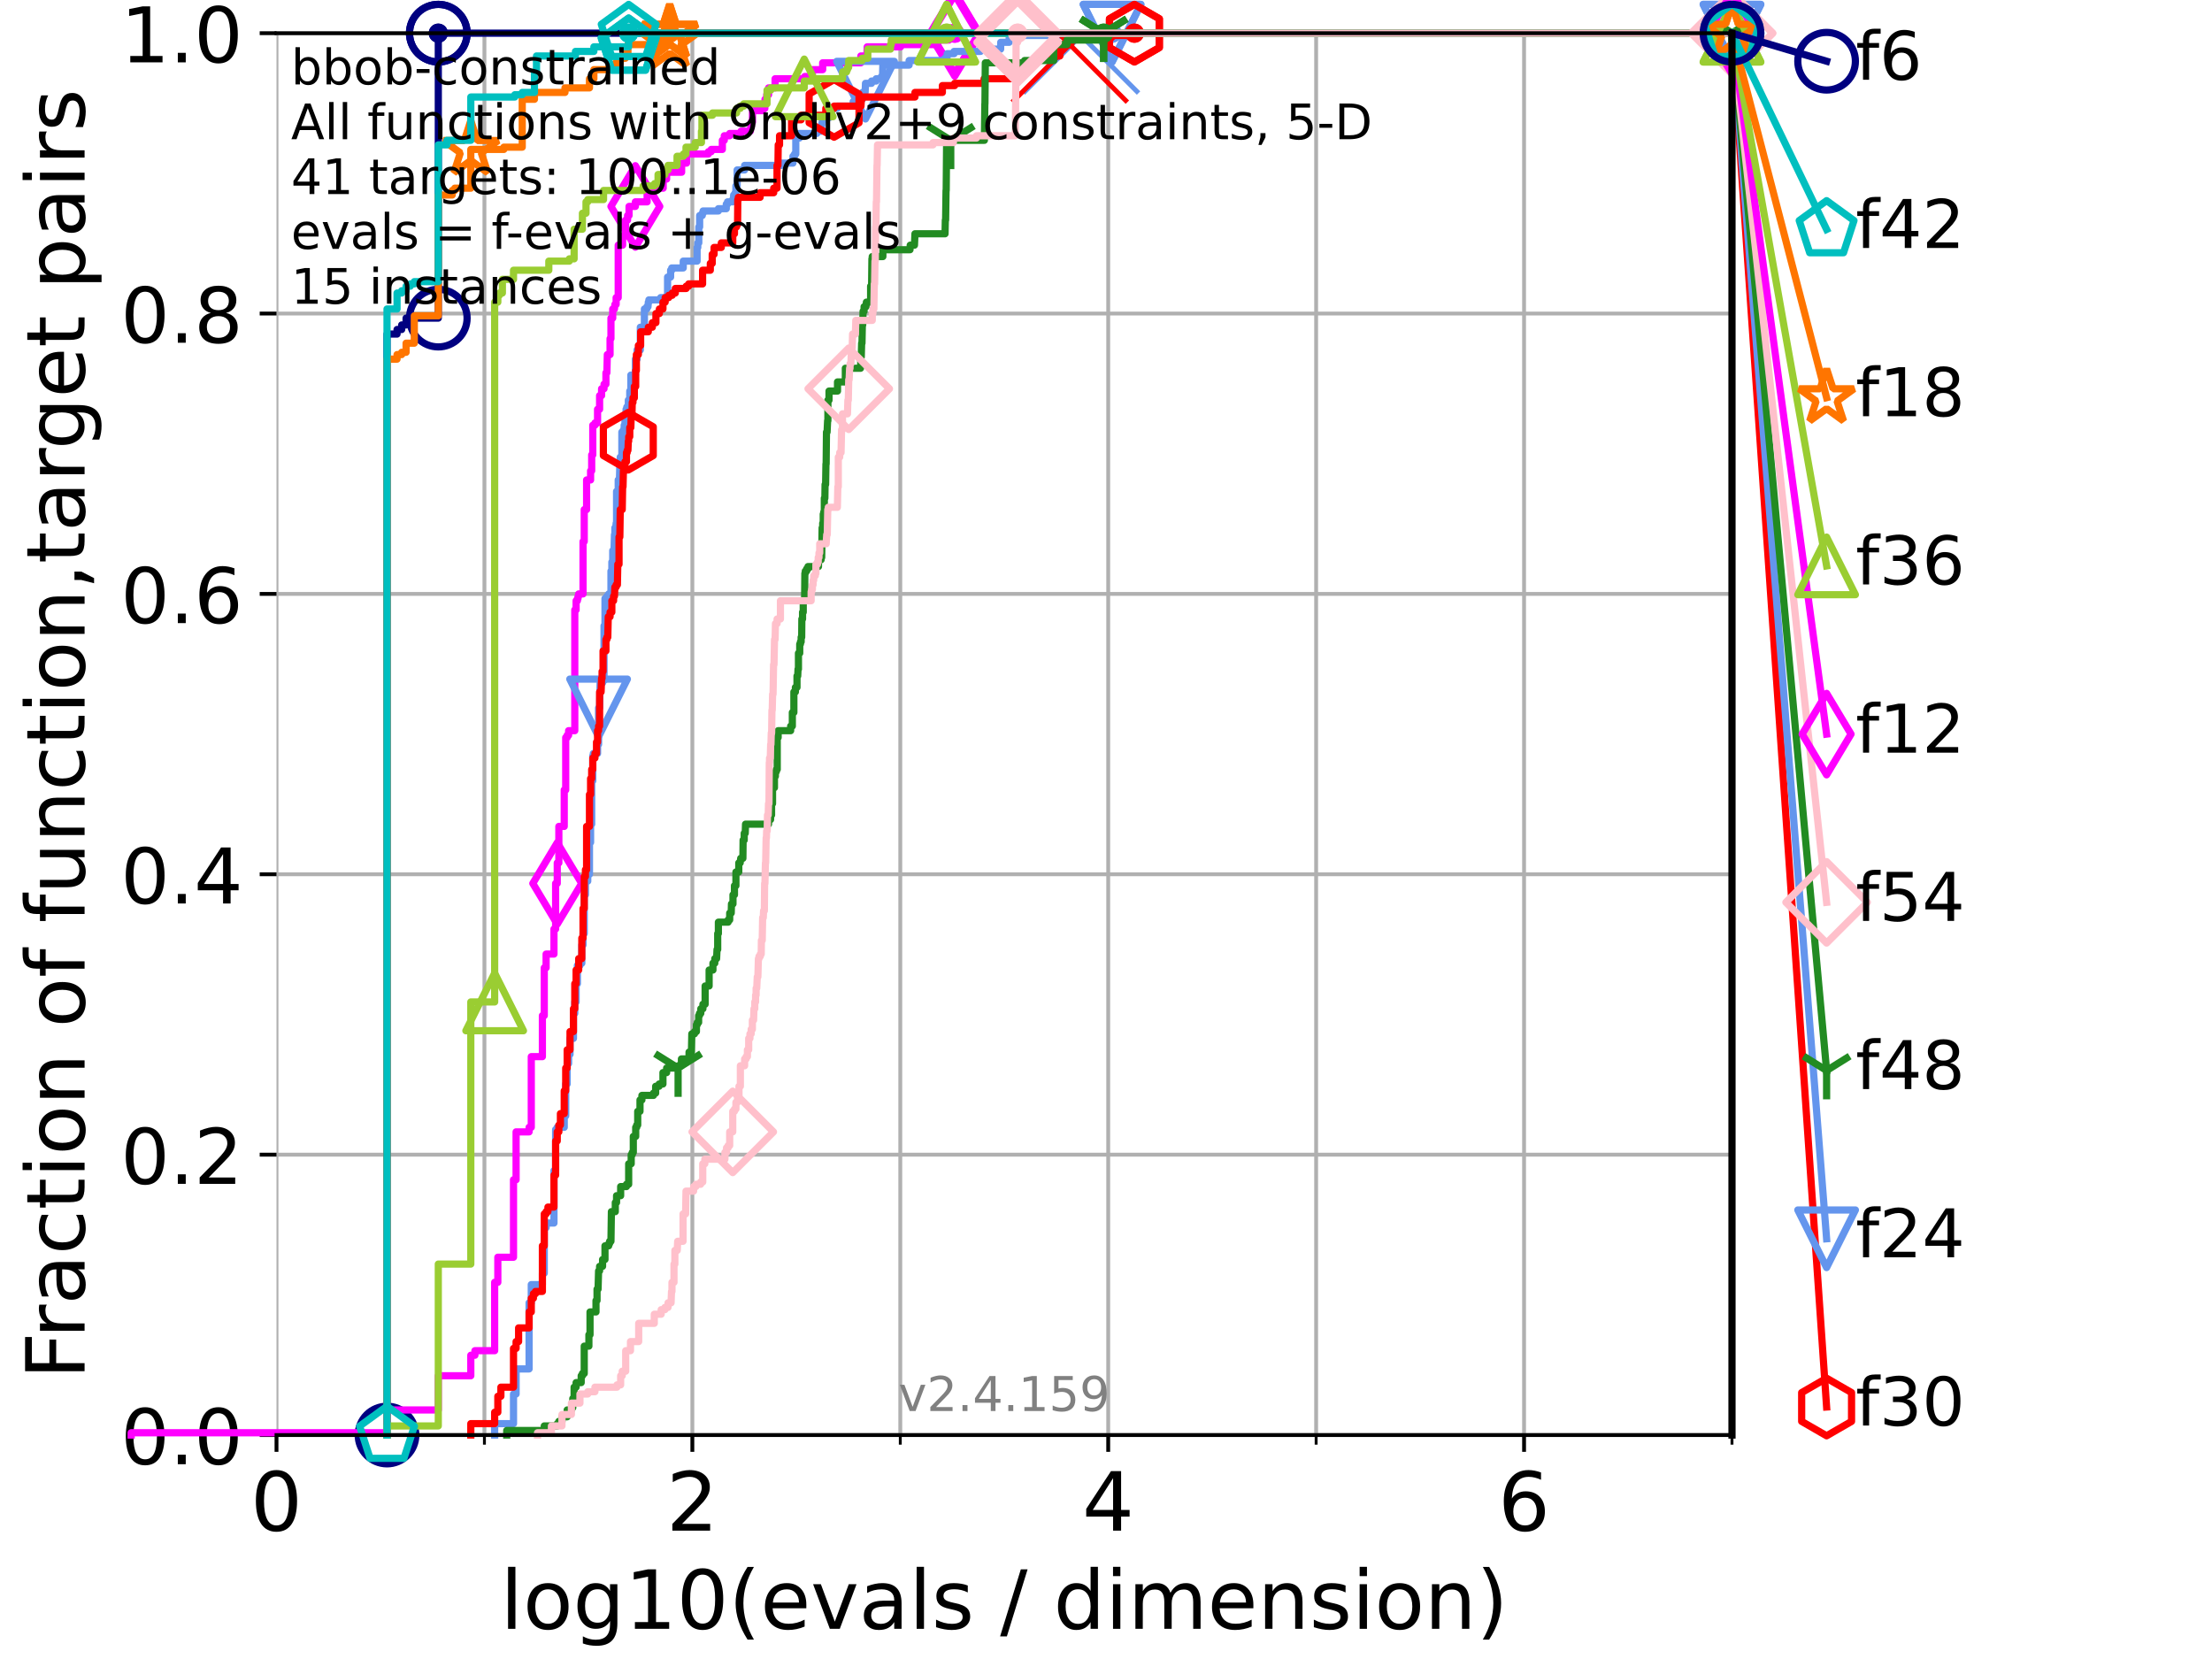 <?xml version="1.0" encoding="utf-8" standalone="no"?>
<!DOCTYPE svg PUBLIC "-//W3C//DTD SVG 1.1//EN"
  "http://www.w3.org/Graphics/SVG/1.1/DTD/svg11.dtd">
<!-- Created with matplotlib (https://matplotlib.org/) -->
<svg height="345.6pt" version="1.1" viewBox="0 0 460.8 345.6" width="460.8pt" xmlns="http://www.w3.org/2000/svg" xmlns:xlink="http://www.w3.org/1999/xlink">
 <defs>
  <style type="text/css">*{stroke-linecap:butt;stroke-linejoin:round;}</style>
 </defs>
 <g id="figure_1">
  <g id="patch_1">
   <path d="M 0 345.6 
L 460.8 345.6 
L 460.8 0 
L 0 0 
z
" style="fill:#ffffff;"/>
  </g>
  <g id="axes_1">
   <g id="patch_2">
    <path d="M 57.6 298.944 
L 360.806 298.944 
L 360.806 6.912 
L 57.6 6.912 
z
" style="fill:#ffffff;"/>
   </g>
   <g id="matplotlib.axis_1">
    <g id="xtick_1">
     <g id="line2d_1">
      <path clip-path="url(#p1e86c0c9f2)" d="M 57.6 298.944 
L 57.6 6.912 
" style="fill:none;stroke:#b0b0b0;stroke-linecap:square;stroke-width:0.8;"/>
     </g>
     <g id="line2d_2">
      <defs>
       <path d="M 0 0 
L 0 3.5 
" id="mc72d902d15" style="stroke:#000000;stroke-width:0.8;"/>
      </defs>
      <g>
       <use style="stroke:#000000;stroke-width:0.8;" x="57.6" xlink:href="#mc72d902d15" y="298.944"/>
      </g>
     </g>
     <g id="text_1">
      <!-- 0 -->
      <g transform="translate(52.192 318.861)scale(0.17 -0.17)">
       <defs>
        <path d="M 31.781 66.406 
Q 24.172 66.406 20.328 58.906 
Q 16.5 51.422 16.5 36.375 
Q 16.5 21.391 20.328 13.891 
Q 24.172 6.391 31.781 6.391 
Q 39.453 6.391 43.281 13.891 
Q 47.125 21.391 47.125 36.375 
Q 47.125 51.422 43.281 58.906 
Q 39.453 66.406 31.781 66.406 
z
M 31.781 74.219 
Q 44.047 74.219 50.516 64.516 
Q 56.984 54.828 56.984 36.375 
Q 56.984 17.969 50.516 8.266 
Q 44.047 -1.422 31.781 -1.422 
Q 19.531 -1.422 13.062 8.266 
Q 6.594 17.969 6.594 36.375 
Q 6.594 54.828 13.062 64.516 
Q 19.531 74.219 31.781 74.219 
z
" id="DejaVuSans-48"/>
       </defs>
       <use xlink:href="#DejaVuSans-48"/>
      </g>
     </g>
    </g>
    <g id="xtick_2">
     <g id="line2d_3">
      <path clip-path="url(#p1e86c0c9f2)" d="M 144.23 298.944 
L 144.23 6.912 
" style="fill:none;stroke:#b0b0b0;stroke-linecap:square;stroke-width:0.8;"/>
     </g>
     <g id="line2d_4">
      <g>
       <use style="stroke:#000000;stroke-width:0.8;" x="144.23" xlink:href="#mc72d902d15" y="298.944"/>
      </g>
     </g>
     <g id="text_2">
      <!-- 2 -->
      <g transform="translate(138.822 318.861)scale(0.17 -0.17)">
       <defs>
        <path d="M 19.188 8.297 
L 53.609 8.297 
L 53.609 0 
L 7.328 0 
L 7.328 8.297 
Q 12.938 14.109 22.625 23.891 
Q 32.328 33.688 34.812 36.531 
Q 39.547 41.844 41.422 45.531 
Q 43.312 49.219 43.312 52.781 
Q 43.312 58.594 39.234 62.25 
Q 35.156 65.922 28.609 65.922 
Q 23.969 65.922 18.812 64.312 
Q 13.672 62.703 7.812 59.422 
L 7.812 69.391 
Q 13.766 71.781 18.938 73 
Q 24.125 74.219 28.422 74.219 
Q 39.75 74.219 46.484 68.547 
Q 53.219 62.891 53.219 53.422 
Q 53.219 48.922 51.531 44.891 
Q 49.859 40.875 45.406 35.406 
Q 44.188 33.984 37.641 27.219 
Q 31.109 20.453 19.188 8.297 
z
" id="DejaVuSans-50"/>
       </defs>
       <use xlink:href="#DejaVuSans-50"/>
      </g>
     </g>
    </g>
    <g id="xtick_3">
     <g id="line2d_5">
      <path clip-path="url(#p1e86c0c9f2)" d="M 230.861 298.944 
L 230.861 6.912 
" style="fill:none;stroke:#b0b0b0;stroke-linecap:square;stroke-width:0.8;"/>
     </g>
     <g id="line2d_6">
      <g>
       <use style="stroke:#000000;stroke-width:0.8;" x="230.861" xlink:href="#mc72d902d15" y="298.944"/>
      </g>
     </g>
     <g id="text_3">
      <!-- 4 -->
      <g transform="translate(225.453 318.861)scale(0.17 -0.17)">
       <defs>
        <path d="M 37.797 64.312 
L 12.891 25.391 
L 37.797 25.391 
z
M 35.203 72.906 
L 47.609 72.906 
L 47.609 25.391 
L 58.016 25.391 
L 58.016 17.188 
L 47.609 17.188 
L 47.609 0 
L 37.797 0 
L 37.797 17.188 
L 4.891 17.188 
L 4.891 26.703 
z
" id="DejaVuSans-52"/>
       </defs>
       <use xlink:href="#DejaVuSans-52"/>
      </g>
     </g>
    </g>
    <g id="xtick_4">
     <g id="line2d_7">
      <path clip-path="url(#p1e86c0c9f2)" d="M 317.491 298.944 
L 317.491 6.912 
" style="fill:none;stroke:#b0b0b0;stroke-linecap:square;stroke-width:0.8;"/>
     </g>
     <g id="line2d_8">
      <g>
       <use style="stroke:#000000;stroke-width:0.8;" x="317.491" xlink:href="#mc72d902d15" y="298.944"/>
      </g>
     </g>
     <g id="text_4">
      <!-- 6 -->
      <g transform="translate(312.083 318.861)scale(0.17 -0.17)">
       <defs>
        <path d="M 33.016 40.375 
Q 26.375 40.375 22.484 35.828 
Q 18.609 31.297 18.609 23.391 
Q 18.609 15.531 22.484 10.953 
Q 26.375 6.391 33.016 6.391 
Q 39.656 6.391 43.531 10.953 
Q 47.406 15.531 47.406 23.391 
Q 47.406 31.297 43.531 35.828 
Q 39.656 40.375 33.016 40.375 
z
M 52.594 71.297 
L 52.594 62.312 
Q 48.875 64.062 45.094 64.984 
Q 41.312 65.922 37.594 65.922 
Q 27.828 65.922 22.672 59.328 
Q 17.531 52.734 16.797 39.406 
Q 19.672 43.656 24.016 45.922 
Q 28.375 48.188 33.594 48.188 
Q 44.578 48.188 50.953 41.516 
Q 57.328 34.859 57.328 23.391 
Q 57.328 12.156 50.688 5.359 
Q 44.047 -1.422 33.016 -1.422 
Q 20.359 -1.422 13.672 8.266 
Q 6.984 17.969 6.984 36.375 
Q 6.984 53.656 15.188 63.938 
Q 23.391 74.219 37.203 74.219 
Q 40.922 74.219 44.703 73.484 
Q 48.484 72.75 52.594 71.297 
z
" id="DejaVuSans-54"/>
       </defs>
       <use xlink:href="#DejaVuSans-54"/>
      </g>
     </g>
    </g>
    <g id="xtick_5">
     <g id="line2d_9">
      <path clip-path="url(#p1e86c0c9f2)" d="M 100.915 298.944 
L 100.915 6.912 
" style="fill:none;stroke:#b0b0b0;stroke-linecap:square;stroke-width:0.8;"/>
     </g>
     <g id="line2d_10">
      <defs>
       <path d="M 0 0 
L 0 2 
" id="m7589613c21" style="stroke:#000000;stroke-width:0.6;"/>
      </defs>
      <g>
       <use style="stroke:#000000;stroke-width:0.6;" x="100.915" xlink:href="#m7589613c21" y="298.944"/>
      </g>
     </g>
    </g>
    <g id="xtick_6">
     <g id="line2d_11">
      <path clip-path="url(#p1e86c0c9f2)" d="M 187.546 298.944 
L 187.546 6.912 
" style="fill:none;stroke:#b0b0b0;stroke-linecap:square;stroke-width:0.8;"/>
     </g>
     <g id="line2d_12">
      <g>
       <use style="stroke:#000000;stroke-width:0.6;" x="187.546" xlink:href="#m7589613c21" y="298.944"/>
      </g>
     </g>
    </g>
    <g id="xtick_7">
     <g id="line2d_13">
      <path clip-path="url(#p1e86c0c9f2)" d="M 274.176 298.944 
L 274.176 6.912 
" style="fill:none;stroke:#b0b0b0;stroke-linecap:square;stroke-width:0.8;"/>
     </g>
     <g id="line2d_14">
      <g>
       <use style="stroke:#000000;stroke-width:0.6;" x="274.176" xlink:href="#m7589613c21" y="298.944"/>
      </g>
     </g>
    </g>
    <g id="xtick_8">
     <g id="line2d_15">
      <path clip-path="url(#p1e86c0c9f2)" d="M 360.806 298.944 
L 360.806 6.912 
" style="fill:none;stroke:#b0b0b0;stroke-linecap:square;stroke-width:0.8;"/>
     </g>
     <g id="line2d_16">
      <g>
       <use style="stroke:#000000;stroke-width:0.6;" x="360.806" xlink:href="#m7589613c21" y="298.944"/>
      </g>
     </g>
    </g>
    <g id="text_5">
     <!-- log10(evals / dimension) -->
     <g transform="translate(104.239 339.314)scale(0.17 -0.17)">
      <defs>
       <path d="M 9.422 75.984 
L 18.406 75.984 
L 18.406 0 
L 9.422 0 
z
" id="DejaVuSans-108"/>
       <path d="M 30.609 48.391 
Q 23.391 48.391 19.188 42.75 
Q 14.984 37.109 14.984 27.297 
Q 14.984 17.484 19.156 11.844 
Q 23.344 6.203 30.609 6.203 
Q 37.797 6.203 41.984 11.859 
Q 46.188 17.531 46.188 27.297 
Q 46.188 37.016 41.984 42.703 
Q 37.797 48.391 30.609 48.391 
z
M 30.609 56 
Q 42.328 56 49.016 48.375 
Q 55.719 40.766 55.719 27.297 
Q 55.719 13.875 49.016 6.219 
Q 42.328 -1.422 30.609 -1.422 
Q 18.844 -1.422 12.172 6.219 
Q 5.516 13.875 5.516 27.297 
Q 5.516 40.766 12.172 48.375 
Q 18.844 56 30.609 56 
z
" id="DejaVuSans-111"/>
       <path d="M 45.406 27.984 
Q 45.406 37.75 41.375 43.109 
Q 37.359 48.484 30.078 48.484 
Q 22.859 48.484 18.828 43.109 
Q 14.797 37.75 14.797 27.984 
Q 14.797 18.266 18.828 12.891 
Q 22.859 7.516 30.078 7.516 
Q 37.359 7.516 41.375 12.891 
Q 45.406 18.266 45.406 27.984 
z
M 54.391 6.781 
Q 54.391 -7.172 48.188 -13.984 
Q 42 -20.797 29.203 -20.797 
Q 24.469 -20.797 20.266 -20.094 
Q 16.062 -19.391 12.109 -17.922 
L 12.109 -9.188 
Q 16.062 -11.328 19.922 -12.344 
Q 23.781 -13.375 27.781 -13.375 
Q 36.625 -13.375 41.016 -8.766 
Q 45.406 -4.156 45.406 5.172 
L 45.406 9.625 
Q 42.625 4.781 38.281 2.391 
Q 33.938 0 27.875 0 
Q 17.828 0 11.672 7.656 
Q 5.516 15.328 5.516 27.984 
Q 5.516 40.672 11.672 48.328 
Q 17.828 56 27.875 56 
Q 33.938 56 38.281 53.609 
Q 42.625 51.219 45.406 46.391 
L 45.406 54.688 
L 54.391 54.688 
z
" id="DejaVuSans-103"/>
       <path d="M 12.406 8.297 
L 28.516 8.297 
L 28.516 63.922 
L 10.984 60.406 
L 10.984 69.391 
L 28.422 72.906 
L 38.281 72.906 
L 38.281 8.297 
L 54.391 8.297 
L 54.391 0 
L 12.406 0 
z
" id="DejaVuSans-49"/>
       <path d="M 31 75.875 
Q 24.469 64.656 21.281 53.656 
Q 18.109 42.672 18.109 31.391 
Q 18.109 20.125 21.312 9.062 
Q 24.516 -2 31 -13.188 
L 23.188 -13.188 
Q 15.875 -1.703 12.234 9.375 
Q 8.594 20.453 8.594 31.391 
Q 8.594 42.281 12.203 53.312 
Q 15.828 64.359 23.188 75.875 
z
" id="DejaVuSans-40"/>
       <path d="M 56.203 29.594 
L 56.203 25.203 
L 14.891 25.203 
Q 15.484 15.922 20.484 11.062 
Q 25.484 6.203 34.422 6.203 
Q 39.594 6.203 44.453 7.469 
Q 49.312 8.734 54.109 11.281 
L 54.109 2.781 
Q 49.266 0.734 44.188 -0.344 
Q 39.109 -1.422 33.891 -1.422 
Q 20.797 -1.422 13.156 6.188 
Q 5.516 13.812 5.516 26.812 
Q 5.516 40.234 12.766 48.109 
Q 20.016 56 32.328 56 
Q 43.359 56 49.781 48.891 
Q 56.203 41.797 56.203 29.594 
z
M 47.219 32.234 
Q 47.125 39.594 43.094 43.984 
Q 39.062 48.391 32.422 48.391 
Q 24.906 48.391 20.391 44.141 
Q 15.875 39.891 15.188 32.172 
z
" id="DejaVuSans-101"/>
       <path d="M 2.984 54.688 
L 12.5 54.688 
L 29.594 8.797 
L 46.688 54.688 
L 56.203 54.688 
L 35.688 0 
L 23.484 0 
z
" id="DejaVuSans-118"/>
       <path d="M 34.281 27.484 
Q 23.391 27.484 19.188 25 
Q 14.984 22.516 14.984 16.5 
Q 14.984 11.719 18.141 8.906 
Q 21.297 6.109 26.703 6.109 
Q 34.188 6.109 38.703 11.406 
Q 43.219 16.703 43.219 25.484 
L 43.219 27.484 
z
M 52.203 31.203 
L 52.203 0 
L 43.219 0 
L 43.219 8.297 
Q 40.141 3.328 35.547 0.953 
Q 30.953 -1.422 24.312 -1.422 
Q 15.922 -1.422 10.953 3.297 
Q 6 8.016 6 15.922 
Q 6 25.141 12.172 29.828 
Q 18.359 34.516 30.609 34.516 
L 43.219 34.516 
L 43.219 35.406 
Q 43.219 41.609 39.141 45 
Q 35.062 48.391 27.688 48.391 
Q 23 48.391 18.547 47.266 
Q 14.109 46.141 10.016 43.891 
L 10.016 52.203 
Q 14.938 54.109 19.578 55.047 
Q 24.219 56 28.609 56 
Q 40.484 56 46.344 49.844 
Q 52.203 43.703 52.203 31.203 
z
" id="DejaVuSans-97"/>
       <path d="M 44.281 53.078 
L 44.281 44.578 
Q 40.484 46.531 36.375 47.5 
Q 32.281 48.484 27.875 48.484 
Q 21.188 48.484 17.844 46.438 
Q 14.5 44.391 14.5 40.281 
Q 14.5 37.156 16.891 35.375 
Q 19.281 33.594 26.516 31.984 
L 29.594 31.297 
Q 39.156 29.25 43.188 25.516 
Q 47.219 21.781 47.219 15.094 
Q 47.219 7.469 41.188 3.016 
Q 35.156 -1.422 24.609 -1.422 
Q 20.219 -1.422 15.453 -0.562 
Q 10.688 0.297 5.422 2 
L 5.422 11.281 
Q 10.406 8.688 15.234 7.391 
Q 20.062 6.109 24.812 6.109 
Q 31.156 6.109 34.562 8.281 
Q 37.984 10.453 37.984 14.406 
Q 37.984 18.062 35.516 20.016 
Q 33.062 21.969 24.703 23.781 
L 21.578 24.516 
Q 13.234 26.266 9.516 29.906 
Q 5.812 33.547 5.812 39.891 
Q 5.812 47.609 11.281 51.797 
Q 16.75 56 26.812 56 
Q 31.781 56 36.172 55.266 
Q 40.578 54.547 44.281 53.078 
z
" id="DejaVuSans-115"/>
       <path id="DejaVuSans-32"/>
       <path d="M 25.391 72.906 
L 33.688 72.906 
L 8.297 -9.281 
L 0 -9.281 
z
" id="DejaVuSans-47"/>
       <path d="M 45.406 46.391 
L 45.406 75.984 
L 54.391 75.984 
L 54.391 0 
L 45.406 0 
L 45.406 8.203 
Q 42.578 3.328 38.25 0.953 
Q 33.938 -1.422 27.875 -1.422 
Q 17.969 -1.422 11.734 6.484 
Q 5.516 14.406 5.516 27.297 
Q 5.516 40.188 11.734 48.094 
Q 17.969 56 27.875 56 
Q 33.938 56 38.25 53.625 
Q 42.578 51.266 45.406 46.391 
z
M 14.797 27.297 
Q 14.797 17.391 18.875 11.75 
Q 22.953 6.109 30.078 6.109 
Q 37.203 6.109 41.297 11.75 
Q 45.406 17.391 45.406 27.297 
Q 45.406 37.203 41.297 42.844 
Q 37.203 48.484 30.078 48.484 
Q 22.953 48.484 18.875 42.844 
Q 14.797 37.203 14.797 27.297 
z
" id="DejaVuSans-100"/>
       <path d="M 9.422 54.688 
L 18.406 54.688 
L 18.406 0 
L 9.422 0 
z
M 9.422 75.984 
L 18.406 75.984 
L 18.406 64.594 
L 9.422 64.594 
z
" id="DejaVuSans-105"/>
       <path d="M 52 44.188 
Q 55.375 50.25 60.062 53.125 
Q 64.75 56 71.094 56 
Q 79.641 56 84.281 50.016 
Q 88.922 44.047 88.922 33.016 
L 88.922 0 
L 79.891 0 
L 79.891 32.719 
Q 79.891 40.578 77.094 44.375 
Q 74.312 48.188 68.609 48.188 
Q 61.625 48.188 57.562 43.547 
Q 53.516 38.922 53.516 30.906 
L 53.516 0 
L 44.484 0 
L 44.484 32.719 
Q 44.484 40.625 41.703 44.406 
Q 38.922 48.188 33.109 48.188 
Q 26.219 48.188 22.156 43.531 
Q 18.109 38.875 18.109 30.906 
L 18.109 0 
L 9.078 0 
L 9.078 54.688 
L 18.109 54.688 
L 18.109 46.188 
Q 21.188 51.219 25.484 53.609 
Q 29.781 56 35.688 56 
Q 41.656 56 45.828 52.969 
Q 50 49.953 52 44.188 
z
" id="DejaVuSans-109"/>
       <path d="M 54.891 33.016 
L 54.891 0 
L 45.906 0 
L 45.906 32.719 
Q 45.906 40.484 42.875 44.328 
Q 39.844 48.188 33.797 48.188 
Q 26.516 48.188 22.312 43.547 
Q 18.109 38.922 18.109 30.906 
L 18.109 0 
L 9.078 0 
L 9.078 54.688 
L 18.109 54.688 
L 18.109 46.188 
Q 21.344 51.125 25.703 53.562 
Q 30.078 56 35.797 56 
Q 45.219 56 50.047 50.172 
Q 54.891 44.344 54.891 33.016 
z
" id="DejaVuSans-110"/>
       <path d="M 8.016 75.875 
L 15.828 75.875 
Q 23.141 64.359 26.781 53.312 
Q 30.422 42.281 30.422 31.391 
Q 30.422 20.453 26.781 9.375 
Q 23.141 -1.703 15.828 -13.188 
L 8.016 -13.188 
Q 14.5 -2 17.703 9.062 
Q 20.906 20.125 20.906 31.391 
Q 20.906 42.672 17.703 53.656 
Q 14.5 64.656 8.016 75.875 
z
" id="DejaVuSans-41"/>
      </defs>
      <use xlink:href="#DejaVuSans-108"/>
      <use x="27.783" xlink:href="#DejaVuSans-111"/>
      <use x="88.965" xlink:href="#DejaVuSans-103"/>
      <use x="152.441" xlink:href="#DejaVuSans-49"/>
      <use x="216.064" xlink:href="#DejaVuSans-48"/>
      <use x="279.688" xlink:href="#DejaVuSans-40"/>
      <use x="318.701" xlink:href="#DejaVuSans-101"/>
      <use x="380.225" xlink:href="#DejaVuSans-118"/>
      <use x="439.404" xlink:href="#DejaVuSans-97"/>
      <use x="500.684" xlink:href="#DejaVuSans-108"/>
      <use x="528.467" xlink:href="#DejaVuSans-115"/>
      <use x="580.566" xlink:href="#DejaVuSans-32"/>
      <use x="612.354" xlink:href="#DejaVuSans-47"/>
      <use x="646.045" xlink:href="#DejaVuSans-32"/>
      <use x="677.832" xlink:href="#DejaVuSans-100"/>
      <use x="741.309" xlink:href="#DejaVuSans-105"/>
      <use x="769.092" xlink:href="#DejaVuSans-109"/>
      <use x="866.504" xlink:href="#DejaVuSans-101"/>
      <use x="928.027" xlink:href="#DejaVuSans-110"/>
      <use x="991.406" xlink:href="#DejaVuSans-115"/>
      <use x="1043.506" xlink:href="#DejaVuSans-105"/>
      <use x="1071.289" xlink:href="#DejaVuSans-111"/>
      <use x="1132.471" xlink:href="#DejaVuSans-110"/>
      <use x="1195.85" xlink:href="#DejaVuSans-41"/>
     </g>
    </g>
   </g>
   <g id="matplotlib.axis_2">
    <g id="ytick_1">
     <g id="line2d_17">
      <path clip-path="url(#p1e86c0c9f2)" d="M 57.6 298.944 
L 360.806 298.944 
" style="fill:none;stroke:#b0b0b0;stroke-linecap:square;stroke-width:0.8;"/>
     </g>
     <g id="line2d_18">
      <defs>
       <path d="M 0 0 
L -3.5 0 
" id="m613db16cae" style="stroke:#000000;stroke-width:0.8;"/>
      </defs>
      <g>
       <use style="stroke:#000000;stroke-width:0.8;" x="57.6" xlink:href="#m613db16cae" y="298.944"/>
      </g>
     </g>
     <g id="text_6">
      <!-- 0.0 -->
      <g transform="translate(25.155 305.023)scale(0.16 -0.16)">
       <defs>
        <path d="M 10.688 12.406 
L 21 12.406 
L 21 0 
L 10.688 0 
z
" id="DejaVuSans-46"/>
       </defs>
       <use xlink:href="#DejaVuSans-48"/>
       <use x="63.623" xlink:href="#DejaVuSans-46"/>
       <use x="95.41" xlink:href="#DejaVuSans-48"/>
      </g>
     </g>
    </g>
    <g id="ytick_2">
     <g id="line2d_19">
      <path clip-path="url(#p1e86c0c9f2)" d="M 57.6 240.538 
L 360.806 240.538 
" style="fill:none;stroke:#b0b0b0;stroke-linecap:square;stroke-width:0.8;"/>
     </g>
     <g id="line2d_20">
      <g>
       <use style="stroke:#000000;stroke-width:0.8;" x="57.6" xlink:href="#m613db16cae" y="240.538"/>
      </g>
     </g>
     <g id="text_7">
      <!-- 0.2 -->
      <g transform="translate(25.155 246.616)scale(0.16 -0.16)">
       <use xlink:href="#DejaVuSans-48"/>
       <use x="63.623" xlink:href="#DejaVuSans-46"/>
       <use x="95.41" xlink:href="#DejaVuSans-50"/>
      </g>
     </g>
    </g>
    <g id="ytick_3">
     <g id="line2d_21">
      <path clip-path="url(#p1e86c0c9f2)" d="M 57.6 182.131 
L 360.806 182.131 
" style="fill:none;stroke:#b0b0b0;stroke-linecap:square;stroke-width:0.8;"/>
     </g>
     <g id="line2d_22">
      <g>
       <use style="stroke:#000000;stroke-width:0.8;" x="57.6" xlink:href="#m613db16cae" y="182.131"/>
      </g>
     </g>
     <g id="text_8">
      <!-- 0.4 -->
      <g transform="translate(25.155 188.21)scale(0.16 -0.16)">
       <use xlink:href="#DejaVuSans-48"/>
       <use x="63.623" xlink:href="#DejaVuSans-46"/>
       <use x="95.41" xlink:href="#DejaVuSans-52"/>
      </g>
     </g>
    </g>
    <g id="ytick_4">
     <g id="line2d_23">
      <path clip-path="url(#p1e86c0c9f2)" d="M 57.6 123.725 
L 360.806 123.725 
" style="fill:none;stroke:#b0b0b0;stroke-linecap:square;stroke-width:0.8;"/>
     </g>
     <g id="line2d_24">
      <g>
       <use style="stroke:#000000;stroke-width:0.8;" x="57.6" xlink:href="#m613db16cae" y="123.725"/>
      </g>
     </g>
     <g id="text_9">
      <!-- 0.6 -->
      <g transform="translate(25.155 129.804)scale(0.16 -0.16)">
       <use xlink:href="#DejaVuSans-48"/>
       <use x="63.623" xlink:href="#DejaVuSans-46"/>
       <use x="95.41" xlink:href="#DejaVuSans-54"/>
      </g>
     </g>
    </g>
    <g id="ytick_5">
     <g id="line2d_25">
      <path clip-path="url(#p1e86c0c9f2)" d="M 57.6 65.318 
L 360.806 65.318 
" style="fill:none;stroke:#b0b0b0;stroke-linecap:square;stroke-width:0.8;"/>
     </g>
     <g id="line2d_26">
      <g>
       <use style="stroke:#000000;stroke-width:0.8;" x="57.6" xlink:href="#m613db16cae" y="65.318"/>
      </g>
     </g>
     <g id="text_10">
      <!-- 0.8 -->
      <g transform="translate(25.155 71.397)scale(0.16 -0.16)">
       <defs>
        <path d="M 31.781 34.625 
Q 24.75 34.625 20.719 30.859 
Q 16.703 27.094 16.703 20.516 
Q 16.703 13.922 20.719 10.156 
Q 24.75 6.391 31.781 6.391 
Q 38.812 6.391 42.859 10.172 
Q 46.922 13.969 46.922 20.516 
Q 46.922 27.094 42.891 30.859 
Q 38.875 34.625 31.781 34.625 
z
M 21.922 38.812 
Q 15.578 40.375 12.031 44.719 
Q 8.5 49.078 8.5 55.328 
Q 8.5 64.062 14.719 69.141 
Q 20.953 74.219 31.781 74.219 
Q 42.672 74.219 48.875 69.141 
Q 55.078 64.062 55.078 55.328 
Q 55.078 49.078 51.531 44.719 
Q 48 40.375 41.703 38.812 
Q 48.828 37.156 52.797 32.312 
Q 56.781 27.484 56.781 20.516 
Q 56.781 9.906 50.312 4.234 
Q 43.844 -1.422 31.781 -1.422 
Q 19.734 -1.422 13.25 4.234 
Q 6.781 9.906 6.781 20.516 
Q 6.781 27.484 10.781 32.312 
Q 14.797 37.156 21.922 38.812 
z
M 18.312 54.391 
Q 18.312 48.734 21.844 45.562 
Q 25.391 42.391 31.781 42.391 
Q 38.141 42.391 41.719 45.562 
Q 45.312 48.734 45.312 54.391 
Q 45.312 60.062 41.719 63.234 
Q 38.141 66.406 31.781 66.406 
Q 25.391 66.406 21.844 63.234 
Q 18.312 60.062 18.312 54.391 
z
" id="DejaVuSans-56"/>
       </defs>
       <use xlink:href="#DejaVuSans-48"/>
       <use x="63.623" xlink:href="#DejaVuSans-46"/>
       <use x="95.41" xlink:href="#DejaVuSans-56"/>
      </g>
     </g>
    </g>
    <g id="ytick_6">
     <g id="line2d_27">
      <path clip-path="url(#p1e86c0c9f2)" d="M 57.6 6.912 
L 360.806 6.912 
" style="fill:none;stroke:#b0b0b0;stroke-linecap:square;stroke-width:0.8;"/>
     </g>
     <g id="line2d_28">
      <g>
       <use style="stroke:#000000;stroke-width:0.8;" x="57.6" xlink:href="#m613db16cae" y="6.912"/>
      </g>
     </g>
     <g id="text_11">
      <!-- 1.0 -->
      <g transform="translate(25.155 12.991)scale(0.16 -0.16)">
       <use xlink:href="#DejaVuSans-49"/>
       <use x="63.623" xlink:href="#DejaVuSans-46"/>
       <use x="95.41" xlink:href="#DejaVuSans-48"/>
      </g>
     </g>
    </g>
    <g id="text_12">
     <!-- Fraction of function,target pairs -->
     <g transform="translate(17.62 287.313)rotate(-90)scale(0.17 -0.17)">
      <defs>
       <path d="M 9.812 72.906 
L 51.703 72.906 
L 51.703 64.594 
L 19.672 64.594 
L 19.672 43.109 
L 48.578 43.109 
L 48.578 34.812 
L 19.672 34.812 
L 19.672 0 
L 9.812 0 
z
" id="DejaVuSans-70"/>
       <path d="M 41.109 46.297 
Q 39.594 47.172 37.812 47.578 
Q 36.031 48 33.891 48 
Q 26.266 48 22.188 43.047 
Q 18.109 38.094 18.109 28.812 
L 18.109 0 
L 9.078 0 
L 9.078 54.688 
L 18.109 54.688 
L 18.109 46.188 
Q 20.953 51.172 25.484 53.578 
Q 30.031 56 36.531 56 
Q 37.453 56 38.578 55.875 
Q 39.703 55.766 41.062 55.516 
z
" id="DejaVuSans-114"/>
       <path d="M 48.781 52.594 
L 48.781 44.188 
Q 44.969 46.297 41.141 47.344 
Q 37.312 48.391 33.406 48.391 
Q 24.656 48.391 19.812 42.844 
Q 14.984 37.312 14.984 27.297 
Q 14.984 17.281 19.812 11.734 
Q 24.656 6.203 33.406 6.203 
Q 37.312 6.203 41.141 7.25 
Q 44.969 8.297 48.781 10.406 
L 48.781 2.094 
Q 45.016 0.344 40.984 -0.531 
Q 36.969 -1.422 32.422 -1.422 
Q 20.062 -1.422 12.781 6.344 
Q 5.516 14.109 5.516 27.297 
Q 5.516 40.672 12.859 48.328 
Q 20.219 56 33.016 56 
Q 37.156 56 41.109 55.141 
Q 45.062 54.297 48.781 52.594 
z
" id="DejaVuSans-99"/>
       <path d="M 18.312 70.219 
L 18.312 54.688 
L 36.812 54.688 
L 36.812 47.703 
L 18.312 47.703 
L 18.312 18.016 
Q 18.312 11.328 20.141 9.422 
Q 21.969 7.516 27.594 7.516 
L 36.812 7.516 
L 36.812 0 
L 27.594 0 
Q 17.188 0 13.234 3.875 
Q 9.281 7.766 9.281 18.016 
L 9.281 47.703 
L 2.688 47.703 
L 2.688 54.688 
L 9.281 54.688 
L 9.281 70.219 
z
" id="DejaVuSans-116"/>
       <path d="M 37.109 75.984 
L 37.109 68.5 
L 28.516 68.5 
Q 23.688 68.5 21.797 66.547 
Q 19.922 64.594 19.922 59.516 
L 19.922 54.688 
L 34.719 54.688 
L 34.719 47.703 
L 19.922 47.703 
L 19.922 0 
L 10.891 0 
L 10.891 47.703 
L 2.297 47.703 
L 2.297 54.688 
L 10.891 54.688 
L 10.891 58.5 
Q 10.891 67.625 15.141 71.797 
Q 19.391 75.984 28.609 75.984 
z
" id="DejaVuSans-102"/>
       <path d="M 8.5 21.578 
L 8.5 54.688 
L 17.484 54.688 
L 17.484 21.922 
Q 17.484 14.156 20.5 10.266 
Q 23.531 6.391 29.594 6.391 
Q 36.859 6.391 41.078 11.031 
Q 45.312 15.672 45.312 23.688 
L 45.312 54.688 
L 54.297 54.688 
L 54.297 0 
L 45.312 0 
L 45.312 8.406 
Q 42.047 3.422 37.719 1 
Q 33.406 -1.422 27.688 -1.422 
Q 18.266 -1.422 13.375 4.438 
Q 8.5 10.297 8.5 21.578 
z
M 31.109 56 
z
" id="DejaVuSans-117"/>
       <path d="M 11.719 12.406 
L 22.016 12.406 
L 22.016 4 
L 14.016 -11.625 
L 7.719 -11.625 
L 11.719 4 
z
" id="DejaVuSans-44"/>
       <path d="M 18.109 8.203 
L 18.109 -20.797 
L 9.078 -20.797 
L 9.078 54.688 
L 18.109 54.688 
L 18.109 46.391 
Q 20.953 51.266 25.266 53.625 
Q 29.594 56 35.594 56 
Q 45.562 56 51.781 48.094 
Q 58.016 40.188 58.016 27.297 
Q 58.016 14.406 51.781 6.484 
Q 45.562 -1.422 35.594 -1.422 
Q 29.594 -1.422 25.266 0.953 
Q 20.953 3.328 18.109 8.203 
z
M 48.688 27.297 
Q 48.688 37.203 44.609 42.844 
Q 40.531 48.484 33.406 48.484 
Q 26.266 48.484 22.188 42.844 
Q 18.109 37.203 18.109 27.297 
Q 18.109 17.391 22.188 11.75 
Q 26.266 6.109 33.406 6.109 
Q 40.531 6.109 44.609 11.75 
Q 48.688 17.391 48.688 27.297 
z
" id="DejaVuSans-112"/>
      </defs>
      <use xlink:href="#DejaVuSans-70"/>
      <use x="50.27" xlink:href="#DejaVuSans-114"/>
      <use x="91.383" xlink:href="#DejaVuSans-97"/>
      <use x="152.662" xlink:href="#DejaVuSans-99"/>
      <use x="207.643" xlink:href="#DejaVuSans-116"/>
      <use x="246.852" xlink:href="#DejaVuSans-105"/>
      <use x="274.635" xlink:href="#DejaVuSans-111"/>
      <use x="335.816" xlink:href="#DejaVuSans-110"/>
      <use x="399.195" xlink:href="#DejaVuSans-32"/>
      <use x="430.982" xlink:href="#DejaVuSans-111"/>
      <use x="492.164" xlink:href="#DejaVuSans-102"/>
      <use x="527.369" xlink:href="#DejaVuSans-32"/>
      <use x="559.156" xlink:href="#DejaVuSans-102"/>
      <use x="594.361" xlink:href="#DejaVuSans-117"/>
      <use x="657.74" xlink:href="#DejaVuSans-110"/>
      <use x="721.119" xlink:href="#DejaVuSans-99"/>
      <use x="776.1" xlink:href="#DejaVuSans-116"/>
      <use x="815.309" xlink:href="#DejaVuSans-105"/>
      <use x="843.092" xlink:href="#DejaVuSans-111"/>
      <use x="904.273" xlink:href="#DejaVuSans-110"/>
      <use x="967.652" xlink:href="#DejaVuSans-44"/>
      <use x="999.439" xlink:href="#DejaVuSans-116"/>
      <use x="1038.648" xlink:href="#DejaVuSans-97"/>
      <use x="1099.928" xlink:href="#DejaVuSans-114"/>
      <use x="1139.291" xlink:href="#DejaVuSans-103"/>
      <use x="1202.768" xlink:href="#DejaVuSans-101"/>
      <use x="1264.291" xlink:href="#DejaVuSans-116"/>
      <use x="1303.5" xlink:href="#DejaVuSans-32"/>
      <use x="1335.287" xlink:href="#DejaVuSans-112"/>
      <use x="1398.764" xlink:href="#DejaVuSans-97"/>
      <use x="1460.043" xlink:href="#DejaVuSans-105"/>
      <use x="1487.826" xlink:href="#DejaVuSans-114"/>
      <use x="1528.939" xlink:href="#DejaVuSans-115"/>
     </g>
    </g>
   </g>
   <g id="line2d_29">
    <defs>
     <path d="M 0 1.5 
C 0.398 1.5 0.779 1.342 1.061 1.061 
C 1.342 0.779 1.5 0.398 1.5 0 
C 1.5 -0.398 1.342 -0.779 1.061 -1.061 
C 0.779 -1.342 0.398 -1.5 0 -1.5 
C -0.398 -1.5 -0.779 -1.342 -1.061 -1.061 
C -1.342 -0.779 -1.5 -0.398 -1.5 0 
C -1.5 0.398 -1.342 0.779 -1.061 1.061 
C -0.779 1.342 -0.398 1.5 0 1.5 
z
" id="mf9e015218e" style="stroke:#000080;"/>
    </defs>
    <g>
     <use style="fill:#000080;stroke:#000080;" x="91.306" xlink:href="#mf9e015218e" y="6.912"/>
     <use style="fill:#000080;stroke:#000080;" x="91.306" xlink:href="#mf9e015218e" y="6.912"/>
    </g>
   </g>
   <g id="line2d_30">
    <path d="M 80.621 298.944 
L 80.621 69.592 
L 82.713 69.592 
L 82.713 68.642 
L 83.678 68.642 
L 83.678 67.693 
L 84.596 67.693 
L 84.596 66.268 
L 91.306 66.268 
L 91.306 6.912 
L 360.806 6.912 
" style="fill:none;stroke:#000080;stroke-linecap:square;stroke-width:1.5;"/>
   </g>
   <g id="line2d_31">
    <defs>
     <path d="M 0 6 
C 1.591 6 3.117 5.368 4.243 4.243 
C 5.368 3.117 6 1.591 6 0 
C 6 -1.591 5.368 -3.117 4.243 -4.243 
C 3.117 -5.368 1.591 -6 0 -6 
C -1.591 -6 -3.117 -5.368 -4.243 -4.243 
C -5.368 -3.117 -6 -1.591 -6 0 
C -6 1.591 -5.368 3.117 -4.243 4.243 
C -3.117 5.368 -1.591 6 0 6 
z
" id="m08062209eb" style="stroke:#000080;stroke-width:1.5;"/>
    </defs>
    <g>
     <use style="fill-opacity:0;stroke:#000080;stroke-width:1.5;" x="80.621" xlink:href="#m08062209eb" y="298.944"/>
     <use style="fill-opacity:0;stroke:#000080;stroke-width:1.5;" x="91.306" xlink:href="#m08062209eb" y="66.268"/>
     <use style="fill-opacity:0;stroke:#000080;stroke-width:1.5;" x="91.306" xlink:href="#m08062209eb" y="6.912"/>
     <use style="fill-opacity:0;stroke:#000080;stroke-width:1.5;" x="91.306" xlink:href="#m08062209eb" y="6.912"/>
     <use style="fill-opacity:0;stroke:#000080;stroke-width:1.5;" x="360.806" xlink:href="#m08062209eb" y="6.912"/>
    </g>
   </g>
   <g id="line2d_32">
    <path style="fill:none;stroke:#000080;stroke-linecap:square;stroke-width:1.5;"/>
    <g/>
   </g>
   <g id="line2d_33">
    <defs>
     <path d="M 0 1.5 
C 0.398 1.5 0.779 1.342 1.061 1.061 
C 1.342 0.779 1.5 0.398 1.5 0 
C 1.5 -0.398 1.342 -0.779 1.061 -1.061 
C 0.779 -1.342 0.398 -1.5 0 -1.5 
C -0.398 -1.5 -0.779 -1.342 -1.061 -1.061 
C -1.342 -0.779 -1.5 -0.398 -1.5 0 
C -1.5 0.398 -1.342 0.779 -1.061 1.061 
C -0.779 1.342 -0.398 1.5 0 1.5 
z
" id="m64dd3d1b25" style="stroke:#ff00ff;"/>
    </defs>
    <g>
     <use style="fill:#ff00ff;stroke:#ff00ff;" x="198.885" xlink:href="#m64dd3d1b25" y="6.912"/>
     <use style="fill:#ff00ff;stroke:#ff00ff;" x="198.885" xlink:href="#m64dd3d1b25" y="6.912"/>
    </g>
   </g>
   <g id="line2d_34">
    <path d="M 27.324 298.944 
L 27.324 298.469 
L 80.621 298.469 
L 80.621 293.721 
L 91.306 293.721 
L 91.306 286.598 
L 98.078 286.598 
L 98.078 282.324 
L 98.933 282.324 
L 98.933 281.375 
L 103.047 281.375 
L 103.047 267.129 
L 103.707 267.129 
L 103.707 261.906 
L 106.974 261.906 
L 106.974 245.761 
L 107.512 245.761 
L 107.512 235.789 
L 110.221 235.789 
L 110.221 234.839 
L 110.675 234.839 
L 110.675 220.119 
L 112.989 220.119 
L 112.989 211.572 
L 113.381 211.572 
L 113.381 201.6 
L 113.765 201.6 
L 113.765 198.751 
L 115.402 198.751 
L 115.402 193.528 
L 115.747 193.528 
L 115.747 184.031 
L 116.086 184.031 
L 116.086 179.757 
L 116.419 179.757 
L 116.419 172.159 
L 117.54 172.159 
L 117.54 164.562 
L 117.849 164.562 
L 117.849 153.64 
L 118.152 153.64 
L 118.152 153.165 
L 118.451 153.165 
L 118.451 152.216 
L 119.739 152.216 
L 119.739 127.049 
L 120.013 127.049 
L 120.013 125.149 
L 120.284 125.149 
L 120.284 124.674 
L 120.418 124.674 
L 120.418 124.2 
L 120.551 124.2 
L 120.551 123.725 
L 121.456 123.725 
L 121.456 112.803 
L 121.707 112.803 
L 121.707 106.155 
L 122.199 106.155 
L 122.199 99.982 
L 123.03 99.982 
L 123.03 98.083 
L 123.26 98.083 
L 123.26 94.759 
L 123.488 94.759 
L 123.488 88.586 
L 123.936 88.586 
L 123.936 88.111 
L 124.482 88.111 
L 124.482 85.262 
L 124.907 85.262 
L 124.907 82.413 
L 125.322 82.413 
L 125.322 80.988 
L 125.83 80.988 
L 125.83 80.039 
L 126.226 80.039 
L 126.226 77.664 
L 126.421 77.664 
L 126.517 73.866 
L 127.087 73.866 
L 127.087 70.542 
L 127.274 70.542 
L 127.274 66.268 
L 127.641 66.268 
L 127.641 64.369 
L 128.001 64.369 
L 128.09 63.419 
L 128.354 63.419 
L 128.354 61.994 
L 128.786 61.994 
L 128.786 51.073 
L 129.704 51.073 
L 129.704 49.174 
L 130.266 49.174 
L 130.345 45.85 
L 130.734 45.85 
L 130.734 44.9 
L 131.04 44.9 
L 131.04 43.001 
L 132.358 43.001 
L 132.358 42.051 
L 134.808 42.051 
L 134.808 39.202 
L 138.155 39.202 
L 138.155 37.302 
L 138.869 37.302 
L 138.869 35.878 
L 141.996 35.878 
L 141.996 33.978 
L 143.026 33.978 
L 143.026 32.079 
L 147.566 32.079 
L 147.566 31.604 
L 148.155 31.604 
L 148.155 31.129 
L 150.479 31.129 
L 150.479 29.23 
L 150.88 29.23 
L 150.88 28.28 
L 152.008 28.28 
L 152.008 27.805 
L 154.367 27.805 
L 154.367 27.33 
L 156.305 27.33 
L 156.403 26.381 
L 156.502 26.381 
L 156.502 25.431 
L 156.755 25.431 
L 156.755 23.057 
L 158.891 23.057 
L 158.891 22.582 
L 159.334 22.582 
L 159.368 20.683 
L 159.718 20.683 
L 159.718 19.733 
L 160.11 19.733 
L 160.11 18.308 
L 161.467 18.308 
L 161.467 16.409 
L 167.635 16.409 
L 167.635 15.934 
L 169.225 15.934 
L 169.225 14.51 
L 171.378 14.51 
L 171.378 13.085 
L 179.326 13.085 
L 179.326 11.66 
L 180.576 11.66 
L 180.647 9.761 
L 187.606 9.761 
L 187.606 9.286 
L 195.348 9.286 
L 195.348 8.337 
L 197.695 8.337 
L 197.695 7.387 
L 198.885 7.387 
L 198.885 6.912 
L 360.806 6.912 
L 360.806 6.912 
" style="fill:none;stroke:#ff00ff;stroke-linecap:square;stroke-width:1.5;"/>
   </g>
   <g id="line2d_35">
    <defs>
     <path d="M -0 8.485 
L 5.091 0 
L 0 -8.485 
L -5.091 -0 
z
" id="m103040c18c" style="stroke:#ff00ff;stroke-linejoin:miter;stroke-width:1.5;"/>
    </defs>
    <g>
     <use style="fill-opacity:0;stroke:#ff00ff;stroke-linejoin:miter;stroke-width:1.5;" x="116.086" xlink:href="#m103040c18c" y="184.031"/>
     <use style="fill-opacity:0;stroke:#ff00ff;stroke-linejoin:miter;stroke-width:1.5;" x="132.358" xlink:href="#m103040c18c" y="43.001"/>
     <use style="fill-opacity:0;stroke:#ff00ff;stroke-linejoin:miter;stroke-width:1.5;" x="198.885" xlink:href="#m103040c18c" y="7.387"/>
     <use style="fill-opacity:0;stroke:#ff00ff;stroke-linejoin:miter;stroke-width:1.5;" x="198.885" xlink:href="#m103040c18c" y="6.912"/>
     <use style="fill-opacity:0;stroke:#ff00ff;stroke-linejoin:miter;stroke-width:1.5;" x="198.885" xlink:href="#m103040c18c" y="6.912"/>
     <use style="fill-opacity:0;stroke:#ff00ff;stroke-linejoin:miter;stroke-width:1.5;" x="360.806" xlink:href="#m103040c18c" y="6.912"/>
    </g>
   </g>
   <g id="line2d_36">
    <path style="fill:none;stroke:#ff00ff;stroke-linecap:square;stroke-width:1.5;"/>
    <g/>
   </g>
   <g id="line2d_37">
    <defs>
     <path d="M 0 1.5 
C 0.398 1.5 0.779 1.342 1.061 1.061 
C 1.342 0.779 1.5 0.398 1.5 0 
C 1.5 -0.398 1.342 -0.779 1.061 -1.061 
C 0.779 -1.342 0.398 -1.5 0 -1.5 
C -0.398 -1.5 -0.779 -1.342 -1.061 -1.061 
C -1.342 -0.779 -1.5 -0.398 -1.5 0 
C -1.5 0.398 -1.342 0.779 -1.061 1.061 
C -0.779 1.342 -0.398 1.5 0 1.5 
z
" id="m2e4dc007ef" style="stroke:#ff7500;"/>
    </defs>
    <g>
     <use style="fill:#ff7500;stroke:#ff7500;" x="139.508" xlink:href="#m2e4dc007ef" y="6.912"/>
     <use style="fill:#ff7500;stroke:#ff7500;" x="139.508" xlink:href="#m2e4dc007ef" y="6.912"/>
    </g>
   </g>
   <g id="line2d_38">
    <path d="M 80.621 298.944 
L 80.621 74.815 
L 82.713 74.815 
L 82.713 73.866 
L 83.678 73.866 
L 83.678 73.391 
L 84.596 73.391 
L 84.596 71.491 
L 86.307 71.491 
L 86.307 65.793 
L 91.306 65.793 
L 91.306 40.626 
L 94.206 40.626 
L 94.206 39.677 
L 94.736 39.677 
L 94.736 39.202 
L 98.078 39.202 
L 98.078 31.129 
L 104.962 31.129 
L 104.962 30.654 
L 108.792 30.654 
L 108.792 20.683 
L 111.335 20.683 
L 111.335 19.258 
L 117.695 19.258 
L 117.695 18.308 
L 122.796 18.308 
L 122.796 16.409 
L 123.714 16.409 
L 123.714 14.51 
L 126.899 14.51 
L 126.899 13.56 
L 128.266 13.56 
L 128.266 13.085 
L 129.209 13.085 
L 129.209 12.135 
L 130.266 12.135 
L 130.266 11.186 
L 130.811 11.186 
L 130.811 9.286 
L 138.259 9.286 
L 138.259 8.811 
L 139.508 8.811 
L 139.508 6.912 
L 360.806 6.912 
" style="fill:none;stroke:#ff7500;stroke-linecap:square;stroke-width:1.5;"/>
   </g>
   <g id="line2d_39">
    <defs>
     <path d="M 0 -6 
L -1.347 -1.854 
L -5.706 -1.854 
L -2.18 0.708 
L -3.527 4.854 
L -0 2.292 
L 3.527 4.854 
L 2.18 0.708 
L 5.706 -1.854 
L 1.347 -1.854 
z
" id="m8bfb411c3f" style="stroke:#ff7500;stroke-linejoin:bevel;stroke-width:1.5;"/>
    </defs>
    <g>
     <use style="fill-opacity:0;stroke:#ff7500;stroke-linejoin:bevel;stroke-width:1.5;" x="98.078" xlink:href="#m8bfb411c3f" y="31.129"/>
     <use style="fill-opacity:0;stroke:#ff7500;stroke-linejoin:bevel;stroke-width:1.5;" x="139.508" xlink:href="#m8bfb411c3f" y="8.811"/>
     <use style="fill-opacity:0;stroke:#ff7500;stroke-linejoin:bevel;stroke-width:1.5;" x="139.508" xlink:href="#m8bfb411c3f" y="6.912"/>
     <use style="fill-opacity:0;stroke:#ff7500;stroke-linejoin:bevel;stroke-width:1.5;" x="139.508" xlink:href="#m8bfb411c3f" y="6.912"/>
     <use style="fill-opacity:0;stroke:#ff7500;stroke-linejoin:bevel;stroke-width:1.5;" x="360.806" xlink:href="#m8bfb411c3f" y="6.912"/>
    </g>
   </g>
   <g id="line2d_40">
    <path style="fill:none;stroke:#ff7500;stroke-linecap:square;stroke-width:1.5;"/>
    <g/>
   </g>
   <g id="line2d_41">
    <defs>
     <path d="M 0 1.5 
C 0.398 1.5 0.779 1.342 1.061 1.061 
C 1.342 0.779 1.5 0.398 1.5 0 
C 1.5 -0.398 1.342 -0.779 1.061 -1.061 
C 0.779 -1.342 0.398 -1.5 0 -1.5 
C -0.398 -1.5 -0.779 -1.342 -1.061 -1.061 
C -1.342 -0.779 -1.5 -0.398 -1.5 0 
C -1.5 0.398 -1.342 0.779 -1.061 1.061 
C -0.779 1.342 -0.398 1.5 0 1.5 
z
" id="m2c6c3154aa" style="stroke:#6495ed;"/>
    </defs>
    <g>
     <use style="fill:#6495ed;stroke:#6495ed;" x="231.66" xlink:href="#m2c6c3154aa" y="6.912"/>
     <use style="fill:#6495ed;stroke:#6495ed;" x="231.66" xlink:href="#m2c6c3154aa" y="6.912"/>
    </g>
   </g>
   <g id="line2d_42">
    <path d="M 103.047 298.944 
L 103.047 296.57 
L 106.974 296.57 
L 106.974 290.397 
L 107.512 290.397 
L 107.512 285.173 
L 110.221 285.173 
L 110.221 271.403 
L 110.675 271.403 
L 110.675 267.604 
L 112.989 267.604 
L 112.989 265.23 
L 113.381 265.23 
L 113.381 255.733 
L 113.765 255.733 
L 113.765 254.783 
L 115.402 254.783 
L 115.402 243.862 
L 115.747 243.862 
L 115.747 235.314 
L 116.086 235.314 
L 116.086 234.839 
L 117.54 234.839 
L 117.54 232.465 
L 117.849 232.465 
L 117.849 225.817 
L 118.152 225.817 
L 118.152 221.544 
L 118.451 221.544 
L 118.451 219.644 
L 118.745 219.644 
L 118.745 216.32 
L 119.46 216.32 
L 119.46 211.097 
L 119.739 211.097 
L 119.739 208.723 
L 120.013 208.723 
L 120.013 204.924 
L 120.284 204.924 
L 120.284 201.125 
L 120.814 201.125 
L 120.814 200.65 
L 121.202 200.65 
L 121.202 196.852 
L 121.456 196.852 
L 121.456 194.477 
L 121.707 194.477 
L 121.707 186.405 
L 121.954 186.405 
L 121.954 183.556 
L 122.44 183.556 
L 122.44 182.131 
L 122.796 182.131 
L 122.796 175.483 
L 123.03 175.483 
L 123.03 171.685 
L 123.26 171.685 
L 123.26 162.662 
L 123.488 162.662 
L 123.488 157.439 
L 123.601 157.439 
L 123.601 156.964 
L 124.482 156.964 
L 124.482 155.065 
L 124.695 155.065 
L 124.695 147.467 
L 124.907 147.467 
L 125.012 142.244 
L 125.527 142.244 
L 125.527 141.769 
L 125.83 141.769 
L 125.83 130.373 
L 126.029 130.373 
L 126.029 124.674 
L 126.421 124.674 
L 126.421 124.2 
L 126.804 124.2 
L 126.804 123.725 
L 127.274 123.725 
L 127.274 118.976 
L 127.458 118.976 
L 127.458 117.077 
L 127.641 117.077 
L 127.641 114.703 
L 127.911 114.703 
L 128.001 111.379 
L 128.09 111.379 
L 128.09 109.954 
L 128.266 109.954 
L 128.354 109.004 
L 128.441 109.004 
L 128.441 102.357 
L 128.786 102.357 
L 128.786 99.982 
L 129.041 99.982 
L 129.125 96.658 
L 129.209 96.658 
L 129.209 95.234 
L 129.541 95.234 
L 129.541 90.011 
L 129.866 90.011 
L 129.866 89.536 
L 130.027 89.536 
L 130.027 88.586 
L 130.187 88.586 
L 130.187 87.636 
L 130.423 87.636 
L 130.423 85.262 
L 130.579 85.262 
L 130.579 84.787 
L 130.888 84.787 
L 130.888 83.363 
L 131.191 83.363 
L 131.191 81.463 
L 131.416 81.463 
L 131.416 78.139 
L 132.358 78.139 
L 132.358 74.815 
L 132.709 74.815 
L 132.709 72.916 
L 133.39 72.916 
L 133.39 68.167 
L 134.241 68.167 
L 134.241 64.369 
L 134.746 64.369 
L 134.746 63.894 
L 134.993 63.894 
L 135.055 62.944 
L 135.177 62.944 
L 135.177 62.469 
L 137.628 62.469 
L 137.628 61.994 
L 139.068 61.994 
L 139.068 57.721 
L 139.701 57.721 
L 139.701 56.296 
L 139.938 56.296 
L 139.938 55.821 
L 142.332 55.821 
L 142.332 54.397 
L 145.22 54.397 
L 145.22 51.548 
L 145.362 51.548 
L 145.362 50.598 
L 145.573 50.598 
L 145.573 47.274 
L 145.748 47.274 
L 145.748 44.9 
L 146.295 44.9 
L 146.295 44.425 
L 146.463 44.425 
L 146.463 43.95 
L 149.652 43.95 
L 149.652 43.475 
L 151.298 43.475 
L 151.298 42.526 
L 151.554 42.526 
L 151.554 42.051 
L 152.62 42.051 
L 152.62 41.576 
L 152.788 41.576 
L 152.835 40.626 
L 153.142 40.626 
L 153.142 40.151 
L 153.282 40.151 
L 153.306 38.727 
L 153.559 38.727 
L 153.559 35.403 
L 155.12 35.403 
L 155.12 34.453 
L 162.803 34.453 
L 162.803 33.978 
L 165.183 33.978 
L 165.183 32.554 
L 165.514 32.554 
L 165.514 32.079 
L 165.779 32.079 
L 165.779 28.755 
L 166.541 28.755 
L 166.541 27.805 
L 170.158 27.805 
L 170.158 27.33 
L 171.146 27.33 
L 171.146 25.906 
L 171.262 25.906 
L 171.262 25.431 
L 171.378 25.431 
L 171.378 24.481 
L 172.831 24.481 
L 172.831 22.582 
L 174.416 22.582 
L 174.416 22.107 
L 177.728 22.107 
L 177.728 21.157 
L 178.247 21.157 
L 178.247 20.683 
L 179.666 20.683 
L 179.666 19.258 
L 180.224 19.258 
L 180.296 17.359 
L 181.553 17.359 
L 181.553 16.884 
L 182.521 16.884 
L 182.521 16.409 
L 183.609 16.409 
L 183.609 15.934 
L 183.849 15.934 
L 183.909 13.56 
L 189.383 13.56 
L 189.383 12.61 
L 196.826 12.61 
L 196.826 12.135 
L 197.28 12.135 
L 197.314 11.186 
L 198.749 11.186 
L 198.749 10.711 
L 204.262 10.711 
L 204.262 10.236 
L 208.454 10.236 
L 208.47 8.811 
L 210.227 8.811 
L 210.227 7.862 
L 212 7.862 
L 212 7.387 
L 231.66 7.387 
L 231.66 6.912 
L 360.806 6.912 
L 360.806 6.912 
" style="fill:none;stroke:#6495ed;stroke-linecap:square;stroke-width:1.5;"/>
   </g>
   <g id="line2d_43">
    <defs>
     <path d="M -0 6 
L 6 -6 
L -6 -6 
z
" id="m0532a7535e" style="stroke:#6495ed;stroke-linejoin:miter;stroke-width:1.5;"/>
    </defs>
    <g>
     <use style="fill-opacity:0;stroke:#6495ed;stroke-linejoin:miter;stroke-width:1.5;" x="124.695" xlink:href="#m0532a7535e" y="147.467"/>
     <use style="fill-opacity:0;stroke:#6495ed;stroke-linejoin:miter;stroke-width:1.5;" x="180.296" xlink:href="#m0532a7535e" y="18.783"/>
     <use style="fill-opacity:0;stroke:#6495ed;stroke-linejoin:miter;stroke-width:1.5;" x="231.66" xlink:href="#m0532a7535e" y="6.912"/>
     <use style="fill-opacity:0;stroke:#6495ed;stroke-linejoin:miter;stroke-width:1.5;" x="231.66" xlink:href="#m0532a7535e" y="6.912"/>
     <use style="fill-opacity:0;stroke:#6495ed;stroke-linejoin:miter;stroke-width:1.5;" x="360.806" xlink:href="#m0532a7535e" y="6.912"/>
    </g>
   </g>
   <g id="line2d_44">
    <path style="fill:none;stroke:#6495ed;stroke-linecap:square;stroke-width:1.5;"/>
    <g/>
   </g>
   <g id="line2d_45">
    <path clip-path="url(#p1e86c0c9f2)" d="M 225.178 7.387 
" style="fill:none;stroke:#6495ed;stroke-linecap:square;stroke-width:1.5;"/>
    <defs>
     <path d="M -12 12 
L 12 -12 
M -12 -12 
L 12 12 
" id="m775e3c9323" style="stroke:#6495ed;"/>
    </defs>
    <g clip-path="url(#p1e86c0c9f2)">
     <use style="fill:#6495ed;stroke:#6495ed;" x="225.178" xlink:href="#m775e3c9323" y="7.387"/>
    </g>
   </g>
   <g id="line2d_46">
    <defs>
     <path d="M 0 1.5 
C 0.398 1.5 0.779 1.342 1.061 1.061 
C 1.342 0.779 1.5 0.398 1.5 0 
C 1.5 -0.398 1.342 -0.779 1.061 -1.061 
C 0.779 -1.342 0.398 -1.5 0 -1.5 
C -0.398 -1.5 -0.779 -1.342 -1.061 -1.061 
C -1.342 -0.779 -1.5 -0.398 -1.5 0 
C -1.5 0.398 -1.342 0.779 -1.061 1.061 
C -0.779 1.342 -0.398 1.5 0 1.5 
z
" id="m21fb34815e" style="stroke:#ff0000;"/>
    </defs>
    <g>
     <use style="fill:#ff0000;stroke:#ff0000;" x="236.319" xlink:href="#m21fb34815e" y="6.912"/>
     <use style="fill:#ff0000;stroke:#ff0000;" x="236.319" xlink:href="#m21fb34815e" y="6.912"/>
    </g>
   </g>
   <g id="line2d_47">
    <path d="M 98.078 298.944 
L 98.078 296.57 
L 103.047 296.57 
L 103.047 294.196 
L 103.707 294.196 
L 103.707 290.872 
L 104.345 290.872 
L 104.345 288.972 
L 106.974 288.972 
L 106.974 280.9 
L 107.512 280.9 
L 107.512 279.475 
L 108.034 279.475 
L 108.034 276.626 
L 110.221 276.626 
L 110.221 273.302 
L 110.675 273.302 
L 110.675 270.453 
L 111.117 270.453 
L 111.117 269.503 
L 111.55 269.503 
L 111.55 269.029 
L 112.989 269.029 
L 112.989 259.532 
L 113.381 259.532 
L 113.381 252.884 
L 113.765 252.884 
L 113.765 252.409 
L 114.142 252.409 
L 114.142 251.459 
L 115.402 251.459 
L 115.402 244.811 
L 115.747 244.811 
L 115.747 237.689 
L 116.086 237.689 
L 116.086 235.789 
L 116.419 235.789 
L 116.419 234.365 
L 116.746 234.365 
L 116.746 231.99 
L 117.54 231.99 
L 117.54 227.242 
L 117.849 227.242 
L 117.849 222.493 
L 118.152 222.493 
L 118.152 218.695 
L 118.745 218.695 
L 118.745 214.896 
L 119.46 214.896 
L 119.46 210.147 
L 119.739 210.147 
L 119.739 204.924 
L 120.013 204.924 
L 120.013 202.075 
L 120.551 202.075 
L 120.551 199.701 
L 121.202 199.701 
L 121.202 195.427 
L 121.456 195.427 
L 121.456 189.254 
L 121.707 189.254 
L 121.707 182.606 
L 121.954 182.606 
L 121.954 181.182 
L 122.199 181.182 
L 122.199 172.159 
L 122.796 172.159 
L 122.796 165.511 
L 123.03 165.511 
L 123.03 162.188 
L 123.26 162.188 
L 123.26 160.288 
L 123.488 160.288 
L 123.488 157.914 
L 123.936 157.914 
L 123.936 156.964 
L 124.265 156.964 
L 124.265 154.59 
L 124.482 154.59 
L 124.482 152.216 
L 124.695 152.216 
L 124.695 151.266 
L 124.907 151.266 
L 124.907 144.143 
L 125.219 144.143 
L 125.322 141.294 
L 125.425 141.294 
L 125.425 139.87 
L 125.628 139.87 
L 125.628 135.596 
L 126.226 135.596 
L 126.226 133.222 
L 126.421 133.222 
L 126.421 132.747 
L 126.614 132.747 
L 126.709 128.473 
L 127.087 128.473 
L 127.087 127.524 
L 127.458 127.524 
L 127.458 125.149 
L 127.822 125.149 
L 127.822 124.2 
L 128.001 124.2 
L 128.09 122.3 
L 128.354 122.3 
L 128.354 121.825 
L 128.615 121.825 
L 128.701 117.552 
L 128.957 117.552 
L 128.957 111.854 
L 129.125 111.854 
L 129.209 106.155 
L 129.623 106.155 
L 129.704 101.407 
L 129.786 101.407 
L 129.866 98.083 
L 130.187 98.083 
L 130.187 96.184 
L 130.502 96.184 
L 130.502 94.284 
L 130.657 94.284 
L 130.657 93.809 
L 130.811 93.809 
L 130.888 91.91 
L 130.964 91.91 
L 130.964 90.96 
L 131.191 90.96 
L 131.191 89.061 
L 131.416 89.061 
L 131.49 86.687 
L 131.637 86.687 
L 131.711 83.838 
L 131.857 83.838 
L 131.857 82.888 
L 132.145 82.888 
L 132.145 80.514 
L 132.429 80.514 
L 132.429 77.19 
L 132.569 77.19 
L 132.569 73.866 
L 132.984 73.866 
L 132.984 71.966 
L 133.457 71.966 
L 133.457 69.117 
L 135.055 69.117 
L 135.055 68.167 
L 135.894 68.167 
L 135.894 67.218 
L 136.641 67.218 
L 136.641 65.318 
L 137.359 65.318 
L 137.359 64.369 
L 138.103 64.369 
L 138.103 62.944 
L 138.566 62.944 
L 138.566 61.994 
L 139.314 61.994 
L 139.314 61.52 
L 140.033 61.52 
L 140.033 61.045 
L 140.68 61.045 
L 140.68 60.095 
L 142.946 60.095 
L 142.946 59.62 
L 143.462 59.62 
L 143.462 59.145 
L 146.362 59.145 
L 146.362 56.296 
L 147.971 56.296 
L 147.971 54.872 
L 148.368 54.872 
L 148.368 52.972 
L 148.756 52.972 
L 148.756 51.548 
L 150.262 51.548 
L 150.262 50.598 
L 152.644 50.598 
L 152.644 48.699 
L 153.001 48.699 
L 153.001 47.274 
L 153.421 47.274 
L 153.421 46.799 
L 153.651 46.799 
L 153.696 41.576 
L 153.81 41.576 
L 153.81 41.101 
L 158.348 41.101 
L 158.348 40.151 
L 161.179 40.151 
L 161.179 39.202 
L 161.869 39.202 
L 161.869 34.453 
L 162.06 34.453 
L 162.118 30.18 
L 162.392 30.18 
L 162.392 28.28 
L 164.897 28.28 
L 164.897 24.956 
L 166.883 24.956 
L 166.883 24.007 
L 172.007 24.007 
L 172.033 22.582 
L 173.754 22.582 
L 173.754 22.107 
L 179.361 22.107 
L 179.436 20.683 
L 179.58 20.683 
L 179.58 20.208 
L 190.605 20.208 
L 190.605 19.258 
L 196.312 19.258 
L 196.312 17.834 
L 198.87 17.834 
L 198.87 17.359 
L 205.001 17.359 
L 205.001 16.409 
L 210.5 16.409 
L 210.5 15.934 
L 212.795 15.934 
L 212.808 13.085 
L 215.41 13.085 
L 215.41 12.135 
L 217.707 12.135 
L 217.707 11.66 
L 220.8 11.66 
L 220.809 9.286 
L 223.06 9.286 
L 223.06 8.811 
L 223.216 8.811 
L 223.216 7.862 
L 231.532 7.862 
L 231.532 7.387 
L 236.319 7.387 
L 236.319 6.912 
L 360.806 6.912 
L 360.806 6.912 
" style="fill:none;stroke:#ff0000;stroke-linecap:square;stroke-width:1.5;"/>
   </g>
   <g id="line2d_48">
    <defs>
     <path d="M 0 -6 
L -5.196 -3 
L -5.196 3 
L -0 6 
L 5.196 3 
L 5.196 -3 
z
" id="me35c77779d" style="stroke:#ff0000;stroke-linejoin:miter;stroke-width:1.5;"/>
    </defs>
    <g>
     <use style="fill-opacity:0;stroke:#ff0000;stroke-linejoin:miter;stroke-width:1.5;" x="130.888" xlink:href="#me35c77779d" y="91.91"/>
     <use style="fill-opacity:0;stroke:#ff0000;stroke-linejoin:miter;stroke-width:1.5;" x="173.754" xlink:href="#me35c77779d" y="22.582"/>
     <use style="fill-opacity:0;stroke:#ff0000;stroke-linejoin:miter;stroke-width:1.5;" x="236.319" xlink:href="#me35c77779d" y="6.912"/>
     <use style="fill-opacity:0;stroke:#ff0000;stroke-linejoin:miter;stroke-width:1.5;" x="236.319" xlink:href="#me35c77779d" y="6.912"/>
     <use style="fill-opacity:0;stroke:#ff0000;stroke-linejoin:miter;stroke-width:1.5;" x="360.806" xlink:href="#me35c77779d" y="6.912"/>
    </g>
   </g>
   <g id="line2d_49">
    <path style="fill:none;stroke:#ff0000;stroke-linecap:square;stroke-width:1.5;"/>
    <g/>
   </g>
   <g id="line2d_50">
    <path clip-path="url(#p1e86c0c9f2)" d="M 222.853 9.286 
" style="fill:none;stroke:#ff0000;stroke-linecap:square;stroke-width:1.5;"/>
    <defs>
     <path d="M -12 12 
L 12 -12 
M -12 -12 
L 12 12 
" id="mba0239b423" style="stroke:#ff0000;"/>
    </defs>
    <g clip-path="url(#p1e86c0c9f2)">
     <use style="fill:#ff0000;stroke:#ff0000;" x="222.853" xlink:href="#mba0239b423" y="9.286"/>
    </g>
   </g>
   <g id="line2d_51">
    <defs>
     <path d="M 0 1.5 
C 0.398 1.5 0.779 1.342 1.061 1.061 
C 1.342 0.779 1.5 0.398 1.5 0 
C 1.5 -0.398 1.342 -0.779 1.061 -1.061 
C 0.779 -1.342 0.398 -1.5 0 -1.5 
C -0.398 -1.5 -0.779 -1.342 -1.061 -1.061 
C -1.342 -0.779 -1.5 -0.398 -1.5 0 
C -1.5 0.398 -1.342 0.779 -1.061 1.061 
C -0.779 1.342 -0.398 1.5 0 1.5 
z
" id="m327c6b4476" style="stroke:#9acd32;"/>
    </defs>
    <g>
     <use style="fill:#9acd32;stroke:#9acd32;" x="197.206" xlink:href="#m327c6b4476" y="6.912"/>
     <use style="fill:#9acd32;stroke:#9acd32;" x="197.206" xlink:href="#m327c6b4476" y="6.912"/>
    </g>
   </g>
   <g id="line2d_52">
    <path d="M 80.621 298.944 
L 80.621 297.045 
L 91.306 297.045 
L 91.306 263.33 
L 98.078 263.33 
L 98.078 208.723 
L 103.047 208.723 
L 103.047 62.944 
L 103.707 62.944 
L 103.707 61.52 
L 104.029 61.52 
L 104.029 61.045 
L 104.656 61.045 
L 104.656 58.196 
L 106.974 58.196 
L 106.974 56.296 
L 114.327 56.296 
L 114.327 54.397 
L 118.598 54.397 
L 118.598 53.922 
L 119.6 53.922 
L 119.6 47.749 
L 121.329 47.749 
L 121.329 44.425 
L 122.077 44.425 
L 122.077 42.051 
L 122.44 42.051 
L 122.44 41.576 
L 125.729 41.576 
L 125.729 39.677 
L 133.983 39.677 
L 133.983 38.727 
L 136.357 38.727 
L 136.357 38.252 
L 137.086 38.252 
L 137.086 36.353 
L 138.515 36.353 
L 138.515 35.403 
L 139.167 35.403 
L 139.167 34.453 
L 141.04 34.453 
L 141.04 32.554 
L 142.373 32.554 
L 142.373 32.079 
L 142.906 32.079 
L 142.906 30.654 
L 144.823 30.654 
L 144.823 29.705 
L 146.126 29.705 
L 146.126 27.33 
L 146.227 27.33 
L 146.227 24.007 
L 148.428 24.007 
L 148.428 23.532 
L 153.444 23.532 
L 153.444 22.582 
L 154.212 22.582 
L 154.212 22.107 
L 154.929 22.107 
L 154.929 21.632 
L 159.784 21.632 
L 159.784 18.783 
L 160.558 18.783 
L 160.558 18.308 
L 167.537 18.308 
L 167.537 16.884 
L 170.214 16.884 
L 170.214 16.409 
L 175.531 16.409 
L 175.531 14.984 
L 176.354 14.984 
L 176.354 14.51 
L 176.551 14.51 
L 176.551 14.035 
L 176.792 14.035 
L 176.792 12.61 
L 179.615 12.61 
L 179.615 12.135 
L 180.777 12.135 
L 180.777 10.236 
L 185.505 10.236 
L 185.505 9.286 
L 185.664 9.286 
L 185.664 8.337 
L 197.206 8.337 
L 197.206 6.912 
L 360.806 6.912 
" style="fill:none;stroke:#9acd32;stroke-linecap:square;stroke-width:1.5;"/>
   </g>
   <g id="line2d_53">
    <defs>
     <path d="M 0 -6 
L -6 6 
L 6 6 
z
" id="m725c65b9d1" style="stroke:#9acd32;stroke-linejoin:miter;stroke-width:1.5;"/>
    </defs>
    <g>
     <use style="fill-opacity:0;stroke:#9acd32;stroke-linejoin:miter;stroke-width:1.5;" x="103.047" xlink:href="#m725c65b9d1" y="208.723"/>
     <use style="fill-opacity:0;stroke:#9acd32;stroke-linejoin:miter;stroke-width:1.5;" x="167.537" xlink:href="#m725c65b9d1" y="18.308"/>
     <use style="fill-opacity:0;stroke:#9acd32;stroke-linejoin:miter;stroke-width:1.5;" x="197.206" xlink:href="#m725c65b9d1" y="6.912"/>
     <use style="fill-opacity:0;stroke:#9acd32;stroke-linejoin:miter;stroke-width:1.5;" x="197.206" xlink:href="#m725c65b9d1" y="6.912"/>
     <use style="fill-opacity:0;stroke:#9acd32;stroke-linejoin:miter;stroke-width:1.5;" x="360.806" xlink:href="#m725c65b9d1" y="6.912"/>
    </g>
   </g>
   <g id="line2d_54">
    <path style="fill:none;stroke:#9acd32;stroke-linecap:square;stroke-width:1.5;"/>
    <g/>
   </g>
   <g id="line2d_55">
    <defs>
     <path d="M 0 1.5 
C 0.398 1.5 0.779 1.342 1.061 1.061 
C 1.342 0.779 1.5 0.398 1.5 0 
C 1.5 -0.398 1.342 -0.779 1.061 -1.061 
C 0.779 -1.342 0.398 -1.5 0 -1.5 
C -0.398 -1.5 -0.779 -1.342 -1.061 -1.061 
C -1.342 -0.779 -1.5 -0.398 -1.5 0 
C -1.5 0.398 -1.342 0.779 -1.061 1.061 
C -0.779 1.342 -0.398 1.5 0 1.5 
z
" id="m1258a7b416" style="stroke:#00bfbf;"/>
    </defs>
    <g>
     <use style="fill:#00bfbf;stroke:#00bfbf;" x="130.964" xlink:href="#m1258a7b416" y="6.912"/>
     <use style="fill:#00bfbf;stroke:#00bfbf;" x="130.964" xlink:href="#m1258a7b416" y="6.912"/>
    </g>
   </g>
   <g id="line2d_56">
    <path d="M 80.621 298.944 
L 80.621 64.369 
L 82.713 64.369 
L 82.713 61.045 
L 83.678 61.045 
L 83.678 60.57 
L 84.596 60.57 
L 84.596 59.62 
L 85.471 59.62 
L 85.471 59.145 
L 86.307 59.145 
L 86.307 58.671 
L 91.306 58.671 
L 91.306 30.18 
L 93.099 30.18 
L 93.099 29.23 
L 98.078 29.23 
L 98.078 20.208 
L 107.245 20.208 
L 107.245 19.733 
L 108.792 19.733 
L 108.792 19.258 
L 111.335 19.258 
L 111.335 14.984 
L 111.762 14.984 
L 111.762 11.66 
L 119.876 11.66 
L 119.876 10.711 
L 123.714 10.711 
L 123.714 9.761 
L 130.964 9.761 
L 130.964 6.912 
L 360.806 6.912 
" style="fill:none;stroke:#00bfbf;stroke-linecap:square;stroke-width:1.5;"/>
   </g>
   <g id="line2d_57">
    <defs>
     <path d="M 0 -6 
L -5.706 -1.854 
L -3.527 4.854 
L 3.527 4.854 
L 5.706 -1.854 
z
" id="m564657e0aa" style="stroke:#00bfbf;stroke-linejoin:miter;stroke-width:1.5;"/>
    </defs>
    <g>
     <use style="fill-opacity:0;stroke:#00bfbf;stroke-linejoin:miter;stroke-width:1.5;" x="80.621" xlink:href="#m564657e0aa" y="298.944"/>
     <use style="fill-opacity:0;stroke:#00bfbf;stroke-linejoin:miter;stroke-width:1.5;" x="130.964" xlink:href="#m564657e0aa" y="9.761"/>
     <use style="fill-opacity:0;stroke:#00bfbf;stroke-linejoin:miter;stroke-width:1.5;" x="130.964" xlink:href="#m564657e0aa" y="9.761"/>
     <use style="fill-opacity:0;stroke:#00bfbf;stroke-linejoin:miter;stroke-width:1.5;" x="130.964" xlink:href="#m564657e0aa" y="6.912"/>
     <use style="fill-opacity:0;stroke:#00bfbf;stroke-linejoin:miter;stroke-width:1.5;" x="360.806" xlink:href="#m564657e0aa" y="6.912"/>
    </g>
   </g>
   <g id="line2d_58">
    <path style="fill:none;stroke:#00bfbf;stroke-linecap:square;stroke-width:1.5;"/>
    <g/>
   </g>
   <g id="line2d_59">
    <defs>
     <path d="M 0 1.5 
C 0.398 1.5 0.779 1.342 1.061 1.061 
C 1.342 0.779 1.5 0.398 1.5 0 
C 1.5 -0.398 1.342 -0.779 1.061 -1.061 
C 0.779 -1.342 0.398 -1.5 0 -1.5 
C -0.398 -1.5 -0.779 -1.342 -1.061 -1.061 
C -1.342 -0.779 -1.5 -0.398 -1.5 0 
C -1.5 0.398 -1.342 0.779 -1.061 1.061 
C -0.779 1.342 -0.398 1.5 0 1.5 
z
" id="ma71c203cda" style="stroke:#228b22;"/>
    </defs>
    <g>
     <use style="fill:#228b22;stroke:#228b22;" x="229.914" xlink:href="#ma71c203cda" y="6.912"/>
     <use style="fill:#228b22;stroke:#228b22;" x="229.914" xlink:href="#ma71c203cda" y="6.912"/>
    </g>
   </g>
   <g id="line2d_60">
    <path d="M 105.559 298.944 
L 105.559 297.994 
L 113.381 297.994 
L 113.381 297.045 
L 116.086 297.045 
L 116.086 296.57 
L 116.419 296.57 
L 116.419 296.095 
L 117.068 296.095 
L 117.068 295.145 
L 118.152 295.145 
L 118.152 293.721 
L 119.034 293.721 
L 119.034 293.246 
L 119.319 293.246 
L 119.319 291.346 
L 119.6 291.346 
L 119.6 288.972 
L 120.013 288.972 
L 120.013 288.022 
L 121.073 288.022 
L 121.073 286.598 
L 121.329 286.598 
L 121.329 286.123 
L 121.707 286.123 
L 121.707 280.425 
L 122.678 280.425 
L 122.678 278.051 
L 122.913 278.051 
L 122.913 273.302 
L 124.156 273.302 
L 124.156 270.928 
L 124.374 270.928 
L 124.374 268.554 
L 124.589 268.554 
L 124.695 264.755 
L 124.907 264.755 
L 124.907 263.805 
L 125.527 263.805 
L 125.527 262.381 
L 126.029 262.381 
L 126.029 259.532 
L 126.804 259.532 
L 126.804 259.057 
L 126.994 259.057 
L 126.994 258.582 
L 127.274 258.582 
L 127.366 252.409 
L 128.178 252.409 
L 128.178 250.509 
L 128.441 250.509 
L 128.441 249.085 
L 129.293 249.085 
L 129.293 247.185 
L 130.502 247.185 
L 130.502 246.711 
L 130.964 246.711 
L 130.964 242.437 
L 131.49 242.437 
L 131.49 240.538 
L 131.711 240.538 
L 131.711 240.063 
L 131.929 240.063 
L 131.929 236.739 
L 132.429 236.739 
L 132.429 234.839 
L 132.639 234.839 
L 132.639 234.365 
L 132.847 234.365 
L 132.847 231.515 
L 133.323 231.515 
L 133.323 229.141 
L 133.722 229.141 
L 133.722 228.192 
L 136.127 228.192 
L 136.127 227.717 
L 136.584 227.717 
L 136.584 226.292 
L 137.305 226.292 
L 137.305 225.817 
L 138.103 225.817 
L 138.103 223.443 
L 138.869 223.443 
L 138.869 222.493 
L 141.261 222.493 
L 141.261 222.018 
L 141.953 222.018 
L 141.953 220.594 
L 143.541 220.594 
L 143.541 219.169 
L 144.041 219.169 
L 144.117 215.371 
L 144.677 215.371 
L 144.677 214.896 
L 145.076 214.896 
L 145.076 213.471 
L 145.255 213.471 
L 145.255 212.996 
L 145.538 212.996 
L 145.538 211.572 
L 145.713 211.572 
L 145.713 211.097 
L 145.989 211.097 
L 145.989 210.147 
L 146.429 210.147 
L 146.429 209.198 
L 146.892 209.198 
L 146.892 205.399 
L 147.723 205.399 
L 147.723 202.075 
L 148.518 202.075 
L 148.518 200.65 
L 148.904 200.65 
L 148.904 199.701 
L 149.281 199.701 
L 149.367 197.801 
L 149.51 197.801 
L 149.51 194.477 
L 149.652 194.477 
L 149.652 192.103 
L 151.681 192.103 
L 151.681 191.628 
L 152.008 191.628 
L 152.008 190.204 
L 152.328 190.204 
L 152.377 188.304 
L 152.692 188.304 
L 152.692 186.405 
L 153.001 186.405 
L 153.001 184.505 
L 153.306 184.505 
L 153.306 181.656 
L 153.9 181.656 
L 153.9 179.757 
L 154.19 179.757 
L 154.301 178.807 
L 154.758 178.807 
L 154.801 175.008 
L 155.035 175.008 
L 155.035 173.584 
L 155.246 173.584 
L 155.308 171.685 
L 160.11 171.685 
L 160.11 170.735 
L 160.526 170.735 
L 160.526 169.785 
L 160.731 169.785 
L 160.731 167.411 
L 160.933 167.411 
L 160.933 164.087 
L 161.331 164.087 
L 161.331 161.713 
L 161.527 161.713 
L 161.527 160.763 
L 161.721 160.763 
L 161.721 160.288 
L 161.913 160.288 
L 161.913 153.64 
L 162.103 153.64 
L 162.103 152.216 
L 164.708 152.216 
L 164.708 151.266 
L 165.059 151.266 
L 165.059 148.417 
L 165.38 148.417 
L 165.38 144.143 
L 165.695 144.143 
L 165.695 143.194 
L 166.029 143.194 
L 166.029 140.819 
L 166.181 140.819 
L 166.24 139.395 
L 166.333 139.395 
L 166.333 136.071 
L 166.599 136.071 
L 166.599 134.171 
L 166.747 134.171 
L 166.747 133.697 
L 166.894 133.697 
L 166.894 132.747 
L 167.006 132.747 
L 167.04 128.948 
L 167.185 128.948 
L 167.185 127.524 
L 167.329 127.524 
L 167.329 125.149 
L 167.613 125.149 
L 167.667 119.451 
L 167.754 119.451 
L 167.754 118.976 
L 168.042 118.976 
L 168.042 118.501 
L 168.316 118.501 
L 168.316 118.027 
L 170.505 118.027 
L 170.505 116.602 
L 171.056 116.602 
L 171.056 116.127 
L 171.173 116.127 
L 171.262 109.954 
L 171.378 109.954 
L 171.378 109.004 
L 171.493 109.004 
L 171.493 107.105 
L 171.608 107.105 
L 171.608 106.63 
L 171.722 106.63 
L 171.722 103.781 
L 171.835 103.781 
L 171.878 100.932 
L 171.99 100.932 
L 172.059 96.658 
L 172.102 96.658 
L 172.17 90.011 
L 172.297 90.011 
L 172.407 87.636 
L 172.466 87.636 
L 172.466 83.363 
L 172.699 83.363 
L 172.699 81.463 
L 174.469 81.463 
L 174.469 79.564 
L 176.1 79.564 
L 176.1 76.715 
L 179.267 76.715 
L 179.343 74.341 
L 179.419 74.341 
L 179.494 71.491 
L 179.569 71.491 
L 179.643 67.693 
L 179.718 67.693 
L 179.792 64.844 
L 180.006 64.844 
L 180.006 63.894 
L 180.401 63.894 
L 180.483 62.944 
L 181.366 62.944 
L 181.366 59.62 
L 181.569 59.62 
L 181.636 53.922 
L 181.703 53.922 
L 181.703 53.447 
L 183.918 53.447 
L 183.918 52.023 
L 189.57 52.023 
L 189.614 51.073 
L 190.499 51.073 
L 190.602 48.699 
L 196.87 48.699 
L 196.929 45.85 
L 196.989 45.85 
L 197.077 39.677 
L 197.111 39.677 
L 197.199 29.705 
L 198.06 29.705 
L 198.06 29.23 
L 205.066 29.23 
L 205.162 21.632 
L 205.182 21.632 
L 205.258 13.085 
L 213.431 13.085 
L 213.431 12.61 
L 219.51 12.61 
L 219.519 9.286 
L 222.268 9.286 
L 222.284 8.337 
L 229.909 8.337 
L 229.914 6.912 
L 360.806 6.912 
L 360.806 6.912 
" style="fill:none;stroke:#228b22;stroke-linecap:square;stroke-width:1.5;"/>
   </g>
   <g id="line2d_61">
    <defs>
     <path d="M 0 0 
L 0 6 
M 0 0 
L 4.8 -3 
M 0 0 
L -4.8 -3 
" id="m035d1fcb02" style="stroke:#228b22;stroke-width:1.5;"/>
    </defs>
    <g>
     <use style="fill-opacity:0;stroke:#228b22;stroke-width:1.5;" x="141.261" xlink:href="#m035d1fcb02" y="222.493"/>
     <use style="fill-opacity:0;stroke:#228b22;stroke-width:1.5;" x="198.06" xlink:href="#m035d1fcb02" y="29.23"/>
     <use style="fill-opacity:0;stroke:#228b22;stroke-width:1.5;" x="229.914" xlink:href="#m035d1fcb02" y="6.912"/>
     <use style="fill-opacity:0;stroke:#228b22;stroke-width:1.5;" x="229.914" xlink:href="#m035d1fcb02" y="6.912"/>
     <use style="fill-opacity:0;stroke:#228b22;stroke-width:1.5;" x="360.806" xlink:href="#m035d1fcb02" y="6.912"/>
    </g>
   </g>
   <g id="line2d_62">
    <path style="fill:none;stroke:#228b22;stroke-linecap:square;stroke-width:1.5;"/>
    <g/>
   </g>
   <g id="line2d_63">
    <defs>
     <path d="M 0 1.5 
C 0.398 1.5 0.779 1.342 1.061 1.061 
C 1.342 0.779 1.5 0.398 1.5 0 
C 1.5 -0.398 1.342 -0.779 1.061 -1.061 
C 0.779 -1.342 0.398 -1.5 0 -1.5 
C -0.398 -1.5 -0.779 -1.342 -1.061 -1.061 
C -1.342 -0.779 -1.5 -0.398 -1.5 0 
C -1.5 0.398 -1.342 0.779 -1.061 1.061 
C -0.779 1.342 -0.398 1.5 0 1.5 
z
" id="mc1286a04fa" style="stroke:#ffc0cb;"/>
    </defs>
    <g>
     <use style="fill:#ffc0cb;stroke:#ffc0cb;" x="211.992" xlink:href="#mc1286a04fa" y="6.912"/>
     <use style="fill:#ffc0cb;stroke:#ffc0cb;" x="211.992" xlink:href="#mc1286a04fa" y="6.912"/>
    </g>
   </g>
   <g id="line2d_64">
    <path d="M 111.972 298.944 
L 111.972 298.469 
L 114.872 298.469 
L 114.872 297.045 
L 117.068 297.045 
L 117.068 294.67 
L 119.034 294.67 
L 119.034 292.296 
L 120.814 292.296 
L 120.814 290.397 
L 122.44 290.397 
L 122.44 289.922 
L 123.936 289.922 
L 123.936 288.972 
L 128.528 288.972 
L 128.528 288.497 
L 129.293 288.497 
L 129.293 286.598 
L 129.623 286.598 
L 129.623 285.648 
L 130.345 285.648 
L 130.345 281.375 
L 131.341 281.375 
L 131.341 279.475 
L 133.052 279.475 
L 133.052 275.676 
L 136.3 275.676 
L 136.3 273.777 
L 137.735 273.777 
L 137.735 272.827 
L 138.515 272.827 
L 138.515 272.352 
L 139.167 272.352 
L 139.167 271.403 
L 139.796 271.403 
L 139.891 269.029 
L 139.986 269.029 
L 139.986 267.129 
L 140.405 267.129 
L 140.405 263.33 
L 140.589 263.33 
L 140.589 260.481 
L 141.084 260.481 
L 141.173 258.582 
L 142.29 258.582 
L 142.29 252.884 
L 142.825 252.884 
L 142.906 248.135 
L 144.492 248.135 
L 144.492 247.185 
L 144.968 247.185 
L 144.968 246.711 
L 145.955 246.711 
L 145.955 246.236 
L 146.396 246.236 
L 146.396 242.437 
L 146.827 242.437 
L 146.827 241.487 
L 151.011 241.487 
L 151.011 240.063 
L 151.349 240.063 
L 151.349 239.113 
L 151.681 239.113 
L 151.681 238.638 
L 152.008 238.638 
L 152.008 235.789 
L 152.644 235.789 
L 152.644 231.515 
L 153.001 231.515 
L 153.001 231.041 
L 153.306 231.041 
L 153.306 229.616 
L 153.651 229.616 
L 153.651 228.666 
L 153.787 228.666 
L 153.787 228.192 
L 153.945 228.192 
L 153.945 226.292 
L 154.234 226.292 
L 154.234 222.018 
L 155.12 222.018 
L 155.12 220.594 
L 155.433 220.594 
L 155.433 220.119 
L 155.701 220.119 
L 155.701 218.695 
L 155.965 218.695 
L 155.965 216.32 
L 156.225 216.32 
L 156.225 215.371 
L 156.482 215.371 
L 156.482 214.421 
L 156.735 214.421 
L 156.735 212.522 
L 156.985 212.522 
L 157.062 210.147 
L 157.232 210.147 
L 157.232 208.723 
L 157.401 208.723 
L 157.401 207.298 
L 157.513 207.298 
L 157.513 205.874 
L 157.642 205.874 
L 157.752 203.499 
L 157.88 203.499 
L 157.989 199.701 
L 158.116 199.701 
L 158.116 199.226 
L 158.383 199.226 
L 158.383 198.751 
L 158.577 198.751 
L 158.613 195.902 
L 158.787 195.902 
L 158.873 191.153 
L 159.011 191.153 
L 159.063 189.729 
L 159.233 189.729 
L 159.284 184.031 
L 159.351 184.031 
L 159.452 179.757 
L 159.502 179.757 
L 159.602 174.534 
L 159.668 174.534 
L 159.701 173.109 
L 159.817 173.109 
L 159.882 169.785 
L 160.029 169.785 
L 160.094 167.411 
L 160.191 167.411 
L 160.255 158.864 
L 160.303 158.864 
L 160.303 157.914 
L 160.463 157.914 
L 160.542 155.065 
L 160.605 155.065 
L 160.668 152.691 
L 160.746 152.691 
L 160.809 147.942 
L 160.871 147.942 
L 160.948 144.618 
L 161.041 144.618 
L 161.149 138.445 
L 161.24 138.445 
L 161.346 133.222 
L 161.467 133.222 
L 161.542 129.898 
L 161.884 129.898 
L 161.884 128.948 
L 162.578 128.948 
L 162.578 125.149 
L 168.974 125.149 
L 168.974 123.25 
L 169.105 123.25 
L 169.105 122.775 
L 169.235 122.775 
L 169.235 121.825 
L 169.383 121.825 
L 169.383 120.876 
L 169.511 120.876 
L 169.511 119.926 
L 169.842 119.926 
L 169.842 119.451 
L 169.967 119.451 
L 169.967 117.552 
L 170.29 117.552 
L 170.29 117.077 
L 170.449 117.077 
L 170.449 116.127 
L 170.607 116.127 
L 170.607 115.178 
L 170.764 115.178 
L 170.764 113.278 
L 172.11 113.278 
L 172.221 111.379 
L 172.331 111.379 
L 172.441 106.155 
L 172.549 106.155 
L 172.549 105.681 
L 174.439 105.681 
L 174.536 101.407 
L 174.634 101.407 
L 174.634 95.234 
L 174.923 95.234 
L 174.923 94.284 
L 175.208 94.284 
L 175.316 89.536 
L 175.503 89.536 
L 175.503 86.212 
L 176.544 86.212 
L 176.632 83.363 
L 176.719 83.363 
L 176.806 79.089 
L 176.892 79.089 
L 176.991 76.715 
L 177.077 76.715 
L 177.077 75.765 
L 177.259 75.765 
L 177.357 73.391 
L 177.376 73.391 
L 177.441 72.441 
L 177.524 72.441 
L 177.607 69.592 
L 178.198 69.592 
L 178.278 66.743 
L 181.708 66.743 
L 181.708 65.318 
L 181.841 65.318 
L 181.841 64.369 
L 182.048 64.369 
L 182.134 59.145 
L 182.199 59.145 
L 182.274 54.397 
L 182.338 54.397 
L 182.403 47.274 
L 182.467 47.274 
L 182.546 42.051 
L 182.595 42.051 
L 182.692 34.453 
L 182.722 34.453 
L 182.804 30.18 
L 194.361 30.18 
L 194.361 29.705 
L 198.611 29.705 
L 198.611 28.755 
L 203.419 28.755 
L 203.419 28.28 
L 211.519 28.28 
L 211.619 15.934 
L 211.644 15.934 
L 211.671 8.811 
L 211.992 8.811 
L 211.992 6.912 
L 360.806 6.912 
L 360.806 6.912 
" style="fill:none;stroke:#ffc0cb;stroke-linecap:square;stroke-width:1.5;"/>
   </g>
   <g id="line2d_65">
    <defs>
     <path d="M -0 8.485 
L 8.485 0 
L 0 -8.485 
L -8.485 -0 
z
" id="m10ba946c46" style="stroke:#ffc0cb;stroke-linejoin:miter;stroke-width:1.5;"/>
    </defs>
    <g>
     <use style="fill-opacity:0;stroke:#ffc0cb;stroke-linejoin:miter;stroke-width:1.5;" x="152.644" xlink:href="#m10ba946c46" y="235.789"/>
     <use style="fill-opacity:0;stroke:#ffc0cb;stroke-linejoin:miter;stroke-width:1.5;" x="176.806" xlink:href="#m10ba946c46" y="80.988"/>
     <use style="fill-opacity:0;stroke:#ffc0cb;stroke-linejoin:miter;stroke-width:1.5;" x="211.992" xlink:href="#m10ba946c46" y="8.811"/>
     <use style="fill-opacity:0;stroke:#ffc0cb;stroke-linejoin:miter;stroke-width:1.5;" x="211.992" xlink:href="#m10ba946c46" y="6.912"/>
     <use style="fill-opacity:0;stroke:#ffc0cb;stroke-linejoin:miter;stroke-width:1.5;" x="360.806" xlink:href="#m10ba946c46" y="6.912"/>
    </g>
   </g>
   <g id="line2d_66">
    <path style="fill:none;stroke:#ffc0cb;stroke-linecap:square;stroke-width:1.5;"/>
    <g/>
   </g>
   <g id="line2d_67">
    <path d="M 360.806 6.912 
L 380.515 293.103 
" style="fill:none;stroke:#ff0000;stroke-linecap:square;stroke-width:1.5;"/>
    <g>
     <use style="fill-opacity:0;stroke:#ff0000;stroke-linejoin:miter;stroke-width:1.5;" x="360.806" xlink:href="#me35c77779d" y="6.912"/>
     <use style="fill-opacity:0;stroke:#ff0000;stroke-linejoin:miter;stroke-width:1.5;" x="380.515" xlink:href="#me35c77779d" y="293.103"/>
    </g>
   </g>
   <g id="line2d_68">
    <path d="M 360.806 6.912 
L 380.515 258.06 
" style="fill:none;stroke:#6495ed;stroke-linecap:square;stroke-width:1.5;"/>
    <g>
     <use style="fill-opacity:0;stroke:#6495ed;stroke-linejoin:miter;stroke-width:1.5;" x="360.806" xlink:href="#m0532a7535e" y="6.912"/>
     <use style="fill-opacity:0;stroke:#6495ed;stroke-linejoin:miter;stroke-width:1.5;" x="380.515" xlink:href="#m0532a7535e" y="258.06"/>
    </g>
   </g>
   <g id="line2d_69">
    <path d="M 360.806 6.912 
L 380.515 223.016 
" style="fill:none;stroke:#228b22;stroke-linecap:square;stroke-width:1.5;"/>
    <g>
     <use style="fill-opacity:0;stroke:#228b22;stroke-width:1.5;" x="360.806" xlink:href="#m035d1fcb02" y="6.912"/>
     <use style="fill-opacity:0;stroke:#228b22;stroke-width:1.5;" x="380.515" xlink:href="#m035d1fcb02" y="223.016"/>
    </g>
   </g>
   <g id="line2d_70">
    <path d="M 360.806 6.912 
L 380.515 187.972 
" style="fill:none;stroke:#ffc0cb;stroke-linecap:square;stroke-width:1.5;"/>
    <g>
     <use style="fill-opacity:0;stroke:#ffc0cb;stroke-linejoin:miter;stroke-width:1.5;" x="360.806" xlink:href="#m10ba946c46" y="6.912"/>
     <use style="fill-opacity:0;stroke:#ffc0cb;stroke-linejoin:miter;stroke-width:1.5;" x="380.515" xlink:href="#m10ba946c46" y="187.972"/>
    </g>
   </g>
   <g id="line2d_71">
    <path d="M 360.806 6.912 
L 380.515 152.928 
" style="fill:none;stroke:#ff00ff;stroke-linecap:square;stroke-width:1.5;"/>
    <g>
     <use style="fill-opacity:0;stroke:#ff00ff;stroke-linejoin:miter;stroke-width:1.5;" x="360.806" xlink:href="#m103040c18c" y="6.912"/>
     <use style="fill-opacity:0;stroke:#ff00ff;stroke-linejoin:miter;stroke-width:1.5;" x="380.515" xlink:href="#m103040c18c" y="152.928"/>
    </g>
   </g>
   <g id="line2d_72">
    <path d="M 360.806 6.912 
L 380.515 117.884 
" style="fill:none;stroke:#9acd32;stroke-linecap:square;stroke-width:1.5;"/>
    <g>
     <use style="fill-opacity:0;stroke:#9acd32;stroke-linejoin:miter;stroke-width:1.5;" x="360.806" xlink:href="#m725c65b9d1" y="6.912"/>
     <use style="fill-opacity:0;stroke:#9acd32;stroke-linejoin:miter;stroke-width:1.5;" x="380.515" xlink:href="#m725c65b9d1" y="117.884"/>
    </g>
   </g>
   <g id="line2d_73">
    <path d="M 360.806 6.912 
L 380.515 82.84 
" style="fill:none;stroke:#ff7500;stroke-linecap:square;stroke-width:1.5;"/>
    <g>
     <use style="fill-opacity:0;stroke:#ff7500;stroke-linejoin:bevel;stroke-width:1.5;" x="360.806" xlink:href="#m8bfb411c3f" y="6.912"/>
     <use style="fill-opacity:0;stroke:#ff7500;stroke-linejoin:bevel;stroke-width:1.5;" x="380.515" xlink:href="#m8bfb411c3f" y="82.84"/>
    </g>
   </g>
   <g id="line2d_74">
    <path d="M 360.806 6.912 
L 380.515 47.796 
" style="fill:none;stroke:#00bfbf;stroke-linecap:square;stroke-width:1.5;"/>
    <g>
     <use style="fill-opacity:0;stroke:#00bfbf;stroke-linejoin:miter;stroke-width:1.5;" x="360.806" xlink:href="#m564657e0aa" y="6.912"/>
     <use style="fill-opacity:0;stroke:#00bfbf;stroke-linejoin:miter;stroke-width:1.5;" x="380.515" xlink:href="#m564657e0aa" y="47.796"/>
    </g>
   </g>
   <g id="line2d_75">
    <path d="M 360.806 6.912 
L 380.515 12.753 
" style="fill:none;stroke:#000080;stroke-linecap:square;stroke-width:1.5;"/>
    <g>
     <use style="fill-opacity:0;stroke:#000080;stroke-width:1.5;" x="360.806" xlink:href="#m08062209eb" y="6.912"/>
     <use style="fill-opacity:0;stroke:#000080;stroke-width:1.5;" x="380.515" xlink:href="#m08062209eb" y="12.753"/>
    </g>
   </g>
   <g id="line2d_76">
    <path d="M 360.806 298.944 
L 360.806 6.912 
" style="fill:none;stroke:#000000;stroke-linecap:square;stroke-width:1.5;"/>
   </g>
   <g id="patch_3">
    <path d="M 57.6 298.944 
L 360.806 298.944 
" style="fill:none;stroke:#000000;stroke-linecap:square;stroke-linejoin:miter;stroke-width:0.8;"/>
   </g>
   <g id="patch_4">
    <path d="M 57.6 6.912 
L 360.806 6.912 
" style="fill:none;stroke:#000000;stroke-linecap:square;stroke-linejoin:miter;stroke-width:0.8;"/>
   </g>
   <g id="text_13">
    <!-- f30 -->
    <g transform="translate(386.579 296.966)scale(0.14 -0.14)">
     <defs>
      <path d="M 40.578 39.312 
Q 47.656 37.797 51.625 33 
Q 55.609 28.219 55.609 21.188 
Q 55.609 10.406 48.188 4.484 
Q 40.766 -1.422 27.094 -1.422 
Q 22.516 -1.422 17.656 -0.516 
Q 12.797 0.391 7.625 2.203 
L 7.625 11.719 
Q 11.719 9.328 16.594 8.109 
Q 21.484 6.891 26.812 6.891 
Q 36.078 6.891 40.938 10.547 
Q 45.797 14.203 45.797 21.188 
Q 45.797 27.641 41.281 31.266 
Q 36.766 34.906 28.719 34.906 
L 20.219 34.906 
L 20.219 43.016 
L 29.109 43.016 
Q 36.375 43.016 40.234 45.922 
Q 44.094 48.828 44.094 54.297 
Q 44.094 59.906 40.109 62.906 
Q 36.141 65.922 28.719 65.922 
Q 24.656 65.922 20.016 65.031 
Q 15.375 64.156 9.812 62.312 
L 9.812 71.094 
Q 15.438 72.656 20.344 73.438 
Q 25.25 74.219 29.594 74.219 
Q 40.828 74.219 47.359 69.109 
Q 53.906 64.016 53.906 55.328 
Q 53.906 49.266 50.438 45.094 
Q 46.969 40.922 40.578 39.312 
z
" id="DejaVuSans-51"/>
     </defs>
     <use xlink:href="#DejaVuSans-102"/>
     <use x="35.205" xlink:href="#DejaVuSans-51"/>
     <use x="98.828" xlink:href="#DejaVuSans-48"/>
    </g>
   </g>
   <g id="text_14">
    <!-- f24 -->
    <g transform="translate(386.579 261.923)scale(0.14 -0.14)">
     <use xlink:href="#DejaVuSans-102"/>
     <use x="35.205" xlink:href="#DejaVuSans-50"/>
     <use x="98.828" xlink:href="#DejaVuSans-52"/>
    </g>
   </g>
   <g id="text_15">
    <!-- f48 -->
    <g transform="translate(386.579 226.879)scale(0.14 -0.14)">
     <use xlink:href="#DejaVuSans-102"/>
     <use x="35.205" xlink:href="#DejaVuSans-52"/>
     <use x="98.828" xlink:href="#DejaVuSans-56"/>
    </g>
   </g>
   <g id="text_16">
    <!-- f54 -->
    <g transform="translate(386.579 191.835)scale(0.14 -0.14)">
     <defs>
      <path d="M 10.797 72.906 
L 49.516 72.906 
L 49.516 64.594 
L 19.828 64.594 
L 19.828 46.734 
Q 21.969 47.469 24.109 47.828 
Q 26.266 48.188 28.422 48.188 
Q 40.625 48.188 47.75 41.5 
Q 54.891 34.812 54.891 23.391 
Q 54.891 11.625 47.562 5.094 
Q 40.234 -1.422 26.906 -1.422 
Q 22.312 -1.422 17.547 -0.641 
Q 12.797 0.141 7.719 1.703 
L 7.719 11.625 
Q 12.109 9.234 16.797 8.062 
Q 21.484 6.891 26.703 6.891 
Q 35.156 6.891 40.078 11.328 
Q 45.016 15.766 45.016 23.391 
Q 45.016 31 40.078 35.438 
Q 35.156 39.891 26.703 39.891 
Q 22.75 39.891 18.812 39.016 
Q 14.891 38.141 10.797 36.281 
z
" id="DejaVuSans-53"/>
     </defs>
     <use xlink:href="#DejaVuSans-102"/>
     <use x="35.205" xlink:href="#DejaVuSans-53"/>
     <use x="98.828" xlink:href="#DejaVuSans-52"/>
    </g>
   </g>
   <g id="text_17">
    <!-- f12 -->
    <g transform="translate(386.579 156.791)scale(0.14 -0.14)">
     <use xlink:href="#DejaVuSans-102"/>
     <use x="35.205" xlink:href="#DejaVuSans-49"/>
     <use x="98.828" xlink:href="#DejaVuSans-50"/>
    </g>
   </g>
   <g id="text_18">
    <!-- f36 -->
    <g transform="translate(386.579 121.747)scale(0.14 -0.14)">
     <use xlink:href="#DejaVuSans-102"/>
     <use x="35.205" xlink:href="#DejaVuSans-51"/>
     <use x="98.828" xlink:href="#DejaVuSans-54"/>
    </g>
   </g>
   <g id="text_19">
    <!-- f18 -->
    <g transform="translate(386.579 86.703)scale(0.14 -0.14)">
     <use xlink:href="#DejaVuSans-102"/>
     <use x="35.205" xlink:href="#DejaVuSans-49"/>
     <use x="98.828" xlink:href="#DejaVuSans-56"/>
    </g>
   </g>
   <g id="text_20">
    <!-- f42 -->
    <g transform="translate(386.579 51.66)scale(0.14 -0.14)">
     <use xlink:href="#DejaVuSans-102"/>
     <use x="35.205" xlink:href="#DejaVuSans-52"/>
     <use x="98.828" xlink:href="#DejaVuSans-50"/>
    </g>
   </g>
   <g id="text_21">
    <!-- f6 -->
    <g transform="translate(386.579 16.616)scale(0.14 -0.14)">
     <use xlink:href="#DejaVuSans-102"/>
     <use x="35.205" xlink:href="#DejaVuSans-54"/>
    </g>
   </g>
   <g id="text_22">
    <!-- bbob-constrained -->
    <g transform="translate(60.632 17.583)scale(0.102 -0.102)">
     <defs>
      <path d="M 48.688 27.297 
Q 48.688 37.203 44.609 42.844 
Q 40.531 48.484 33.406 48.484 
Q 26.266 48.484 22.188 42.844 
Q 18.109 37.203 18.109 27.297 
Q 18.109 17.391 22.188 11.75 
Q 26.266 6.109 33.406 6.109 
Q 40.531 6.109 44.609 11.75 
Q 48.688 17.391 48.688 27.297 
z
M 18.109 46.391 
Q 20.953 51.266 25.266 53.625 
Q 29.594 56 35.594 56 
Q 45.562 56 51.781 48.094 
Q 58.016 40.188 58.016 27.297 
Q 58.016 14.406 51.781 6.484 
Q 45.562 -1.422 35.594 -1.422 
Q 29.594 -1.422 25.266 0.953 
Q 20.953 3.328 18.109 8.203 
L 18.109 0 
L 9.078 0 
L 9.078 75.984 
L 18.109 75.984 
z
" id="DejaVuSans-98"/>
      <path d="M 4.891 31.391 
L 31.203 31.391 
L 31.203 23.391 
L 4.891 23.391 
z
" id="DejaVuSans-45"/>
     </defs>
     <use xlink:href="#DejaVuSans-98"/>
     <use x="63.477" xlink:href="#DejaVuSans-98"/>
     <use x="126.953" xlink:href="#DejaVuSans-111"/>
     <use x="188.135" xlink:href="#DejaVuSans-98"/>
     <use x="251.611" xlink:href="#DejaVuSans-45"/>
     <use x="287.695" xlink:href="#DejaVuSans-99"/>
     <use x="342.676" xlink:href="#DejaVuSans-111"/>
     <use x="403.857" xlink:href="#DejaVuSans-110"/>
     <use x="467.236" xlink:href="#DejaVuSans-115"/>
     <use x="519.336" xlink:href="#DejaVuSans-116"/>
     <use x="558.545" xlink:href="#DejaVuSans-114"/>
     <use x="599.658" xlink:href="#DejaVuSans-97"/>
     <use x="660.938" xlink:href="#DejaVuSans-105"/>
     <use x="688.721" xlink:href="#DejaVuSans-110"/>
     <use x="752.1" xlink:href="#DejaVuSans-101"/>
     <use x="813.623" xlink:href="#DejaVuSans-100"/>
    </g>
    <!-- All functions with 9ndiv2+9 constraints, 5-D -->
    <g transform="translate(60.632 29.004)scale(0.102 -0.102)">
     <defs>
      <path d="M 34.188 63.188 
L 20.797 26.906 
L 47.609 26.906 
z
M 28.609 72.906 
L 39.797 72.906 
L 67.578 0 
L 57.328 0 
L 50.688 18.703 
L 17.828 18.703 
L 11.188 0 
L 0.781 0 
z
" id="DejaVuSans-65"/>
      <path d="M 4.203 54.688 
L 13.188 54.688 
L 24.422 12.016 
L 35.594 54.688 
L 46.188 54.688 
L 57.422 12.016 
L 68.609 54.688 
L 77.594 54.688 
L 63.281 0 
L 52.688 0 
L 40.922 44.828 
L 29.109 0 
L 18.5 0 
z
" id="DejaVuSans-119"/>
      <path d="M 54.891 33.016 
L 54.891 0 
L 45.906 0 
L 45.906 32.719 
Q 45.906 40.484 42.875 44.328 
Q 39.844 48.188 33.797 48.188 
Q 26.516 48.188 22.312 43.547 
Q 18.109 38.922 18.109 30.906 
L 18.109 0 
L 9.078 0 
L 9.078 75.984 
L 18.109 75.984 
L 18.109 46.188 
Q 21.344 51.125 25.703 53.562 
Q 30.078 56 35.797 56 
Q 45.219 56 50.047 50.172 
Q 54.891 44.344 54.891 33.016 
z
" id="DejaVuSans-104"/>
      <path d="M 10.984 1.516 
L 10.984 10.5 
Q 14.703 8.734 18.5 7.812 
Q 22.312 6.891 25.984 6.891 
Q 35.75 6.891 40.891 13.453 
Q 46.047 20.016 46.781 33.406 
Q 43.953 29.203 39.594 26.953 
Q 35.25 24.703 29.984 24.703 
Q 19.047 24.703 12.672 31.312 
Q 6.297 37.938 6.297 49.422 
Q 6.297 60.641 12.938 67.422 
Q 19.578 74.219 30.609 74.219 
Q 43.266 74.219 49.922 64.516 
Q 56.594 54.828 56.594 36.375 
Q 56.594 19.141 48.406 8.859 
Q 40.234 -1.422 26.422 -1.422 
Q 22.703 -1.422 18.891 -0.688 
Q 15.094 0.047 10.984 1.516 
z
M 30.609 32.422 
Q 37.25 32.422 41.125 36.953 
Q 45.016 41.5 45.016 49.422 
Q 45.016 57.281 41.125 61.844 
Q 37.25 66.406 30.609 66.406 
Q 23.969 66.406 20.094 61.844 
Q 16.219 57.281 16.219 49.422 
Q 16.219 41.5 20.094 36.953 
Q 23.969 32.422 30.609 32.422 
z
" id="DejaVuSans-57"/>
      <path d="M 46 62.703 
L 46 35.5 
L 73.188 35.5 
L 73.188 27.203 
L 46 27.203 
L 46 0 
L 37.797 0 
L 37.797 27.203 
L 10.594 27.203 
L 10.594 35.5 
L 37.797 35.5 
L 37.797 62.703 
z
" id="DejaVuSans-43"/>
      <path d="M 19.672 64.797 
L 19.672 8.109 
L 31.594 8.109 
Q 46.688 8.109 53.688 14.938 
Q 60.688 21.781 60.688 36.531 
Q 60.688 51.172 53.688 57.984 
Q 46.688 64.797 31.594 64.797 
z
M 9.812 72.906 
L 30.078 72.906 
Q 51.266 72.906 61.172 64.094 
Q 71.094 55.281 71.094 36.531 
Q 71.094 17.672 61.125 8.828 
Q 51.172 0 30.078 0 
L 9.812 0 
z
" id="DejaVuSans-68"/>
     </defs>
     <use xlink:href="#DejaVuSans-65"/>
     <use x="68.408" xlink:href="#DejaVuSans-108"/>
     <use x="96.191" xlink:href="#DejaVuSans-108"/>
     <use x="123.975" xlink:href="#DejaVuSans-32"/>
     <use x="155.762" xlink:href="#DejaVuSans-102"/>
     <use x="190.967" xlink:href="#DejaVuSans-117"/>
     <use x="254.346" xlink:href="#DejaVuSans-110"/>
     <use x="317.725" xlink:href="#DejaVuSans-99"/>
     <use x="372.705" xlink:href="#DejaVuSans-116"/>
     <use x="411.914" xlink:href="#DejaVuSans-105"/>
     <use x="439.697" xlink:href="#DejaVuSans-111"/>
     <use x="500.879" xlink:href="#DejaVuSans-110"/>
     <use x="564.258" xlink:href="#DejaVuSans-115"/>
     <use x="616.357" xlink:href="#DejaVuSans-32"/>
     <use x="648.145" xlink:href="#DejaVuSans-119"/>
     <use x="729.932" xlink:href="#DejaVuSans-105"/>
     <use x="757.715" xlink:href="#DejaVuSans-116"/>
     <use x="796.924" xlink:href="#DejaVuSans-104"/>
     <use x="860.303" xlink:href="#DejaVuSans-32"/>
     <use x="892.09" xlink:href="#DejaVuSans-57"/>
     <use x="955.713" xlink:href="#DejaVuSans-110"/>
     <use x="1019.092" xlink:href="#DejaVuSans-100"/>
     <use x="1082.568" xlink:href="#DejaVuSans-105"/>
     <use x="1110.352" xlink:href="#DejaVuSans-118"/>
     <use x="1169.531" xlink:href="#DejaVuSans-50"/>
     <use x="1233.154" xlink:href="#DejaVuSans-43"/>
     <use x="1316.943" xlink:href="#DejaVuSans-57"/>
     <use x="1380.566" xlink:href="#DejaVuSans-32"/>
     <use x="1412.354" xlink:href="#DejaVuSans-99"/>
     <use x="1467.334" xlink:href="#DejaVuSans-111"/>
     <use x="1528.516" xlink:href="#DejaVuSans-110"/>
     <use x="1591.895" xlink:href="#DejaVuSans-115"/>
     <use x="1643.994" xlink:href="#DejaVuSans-116"/>
     <use x="1683.203" xlink:href="#DejaVuSans-114"/>
     <use x="1724.316" xlink:href="#DejaVuSans-97"/>
     <use x="1785.596" xlink:href="#DejaVuSans-105"/>
     <use x="1813.379" xlink:href="#DejaVuSans-110"/>
     <use x="1876.758" xlink:href="#DejaVuSans-116"/>
     <use x="1915.967" xlink:href="#DejaVuSans-115"/>
     <use x="1968.066" xlink:href="#DejaVuSans-44"/>
     <use x="1999.854" xlink:href="#DejaVuSans-32"/>
     <use x="2031.641" xlink:href="#DejaVuSans-53"/>
     <use x="2095.264" xlink:href="#DejaVuSans-45"/>
     <use x="2131.348" xlink:href="#DejaVuSans-68"/>
    </g>
    <!-- 41 targets: 100..1e-06 -->
    <g transform="translate(60.632 40.426)scale(0.102 -0.102)">
     <defs>
      <path d="M 11.719 12.406 
L 22.016 12.406 
L 22.016 0 
L 11.719 0 
z
M 11.719 51.703 
L 22.016 51.703 
L 22.016 39.312 
L 11.719 39.312 
z
" id="DejaVuSans-58"/>
     </defs>
     <use xlink:href="#DejaVuSans-52"/>
     <use x="63.623" xlink:href="#DejaVuSans-49"/>
     <use x="127.246" xlink:href="#DejaVuSans-32"/>
     <use x="159.033" xlink:href="#DejaVuSans-116"/>
     <use x="198.242" xlink:href="#DejaVuSans-97"/>
     <use x="259.521" xlink:href="#DejaVuSans-114"/>
     <use x="298.885" xlink:href="#DejaVuSans-103"/>
     <use x="362.361" xlink:href="#DejaVuSans-101"/>
     <use x="423.885" xlink:href="#DejaVuSans-116"/>
     <use x="463.094" xlink:href="#DejaVuSans-115"/>
     <use x="515.193" xlink:href="#DejaVuSans-58"/>
     <use x="548.885" xlink:href="#DejaVuSans-32"/>
     <use x="580.672" xlink:href="#DejaVuSans-49"/>
     <use x="644.295" xlink:href="#DejaVuSans-48"/>
     <use x="707.918" xlink:href="#DejaVuSans-48"/>
     <use x="771.541" xlink:href="#DejaVuSans-46"/>
     <use x="803.328" xlink:href="#DejaVuSans-46"/>
     <use x="835.115" xlink:href="#DejaVuSans-49"/>
     <use x="898.738" xlink:href="#DejaVuSans-101"/>
     <use x="960.262" xlink:href="#DejaVuSans-45"/>
     <use x="996.346" xlink:href="#DejaVuSans-48"/>
     <use x="1059.969" xlink:href="#DejaVuSans-54"/>
    </g>
    <!-- evals = f-evals + g-evals -->
    <g transform="translate(60.632 51.848)scale(0.102 -0.102)">
     <defs>
      <path d="M 10.594 45.406 
L 73.188 45.406 
L 73.188 37.203 
L 10.594 37.203 
z
M 10.594 25.484 
L 73.188 25.484 
L 73.188 17.188 
L 10.594 17.188 
z
" id="DejaVuSans-61"/>
     </defs>
     <use xlink:href="#DejaVuSans-101"/>
     <use x="61.523" xlink:href="#DejaVuSans-118"/>
     <use x="120.703" xlink:href="#DejaVuSans-97"/>
     <use x="181.982" xlink:href="#DejaVuSans-108"/>
     <use x="209.766" xlink:href="#DejaVuSans-115"/>
     <use x="261.865" xlink:href="#DejaVuSans-32"/>
     <use x="293.652" xlink:href="#DejaVuSans-61"/>
     <use x="377.441" xlink:href="#DejaVuSans-32"/>
     <use x="409.229" xlink:href="#DejaVuSans-102"/>
     <use x="438.934" xlink:href="#DejaVuSans-45"/>
     <use x="475.018" xlink:href="#DejaVuSans-101"/>
     <use x="536.541" xlink:href="#DejaVuSans-118"/>
     <use x="595.721" xlink:href="#DejaVuSans-97"/>
     <use x="657" xlink:href="#DejaVuSans-108"/>
     <use x="684.783" xlink:href="#DejaVuSans-115"/>
     <use x="736.883" xlink:href="#DejaVuSans-32"/>
     <use x="768.67" xlink:href="#DejaVuSans-43"/>
     <use x="852.459" xlink:href="#DejaVuSans-32"/>
     <use x="884.246" xlink:href="#DejaVuSans-103"/>
     <use x="947.723" xlink:href="#DejaVuSans-45"/>
     <use x="983.807" xlink:href="#DejaVuSans-101"/>
     <use x="1045.33" xlink:href="#DejaVuSans-118"/>
     <use x="1104.51" xlink:href="#DejaVuSans-97"/>
     <use x="1165.789" xlink:href="#DejaVuSans-108"/>
     <use x="1193.572" xlink:href="#DejaVuSans-115"/>
    </g>
    <!-- 15 instances -->
    <g transform="translate(60.632 63.27)scale(0.102 -0.102)">
     <use xlink:href="#DejaVuSans-49"/>
     <use x="63.623" xlink:href="#DejaVuSans-53"/>
     <use x="127.246" xlink:href="#DejaVuSans-32"/>
     <use x="159.033" xlink:href="#DejaVuSans-105"/>
     <use x="186.816" xlink:href="#DejaVuSans-110"/>
     <use x="250.195" xlink:href="#DejaVuSans-115"/>
     <use x="302.295" xlink:href="#DejaVuSans-116"/>
     <use x="341.504" xlink:href="#DejaVuSans-97"/>
     <use x="402.783" xlink:href="#DejaVuSans-110"/>
     <use x="466.162" xlink:href="#DejaVuSans-99"/>
     <use x="521.143" xlink:href="#DejaVuSans-101"/>
     <use x="582.666" xlink:href="#DejaVuSans-115"/>
    </g>
   </g>
   <g id="text_23">
    <!-- v2.4.159 -->
    <g style="fill:#808080;" transform="translate(187.159 293.944)scale(0.1 -0.1)">
     <use xlink:href="#DejaVuSans-118"/>
     <use x="59.18" xlink:href="#DejaVuSans-50"/>
     <use x="122.803" xlink:href="#DejaVuSans-46"/>
     <use x="154.59" xlink:href="#DejaVuSans-52"/>
     <use x="218.213" xlink:href="#DejaVuSans-46"/>
     <use x="250" xlink:href="#DejaVuSans-49"/>
     <use x="313.623" xlink:href="#DejaVuSans-53"/>
     <use x="377.246" xlink:href="#DejaVuSans-57"/>
    </g>
   </g>
  </g>
 </g>
 <defs>
  <clipPath id="p1e86c0c9f2">
   <rect height="292.032" width="303.206" x="57.6" y="6.912"/>
  </clipPath>
 </defs>
</svg>
